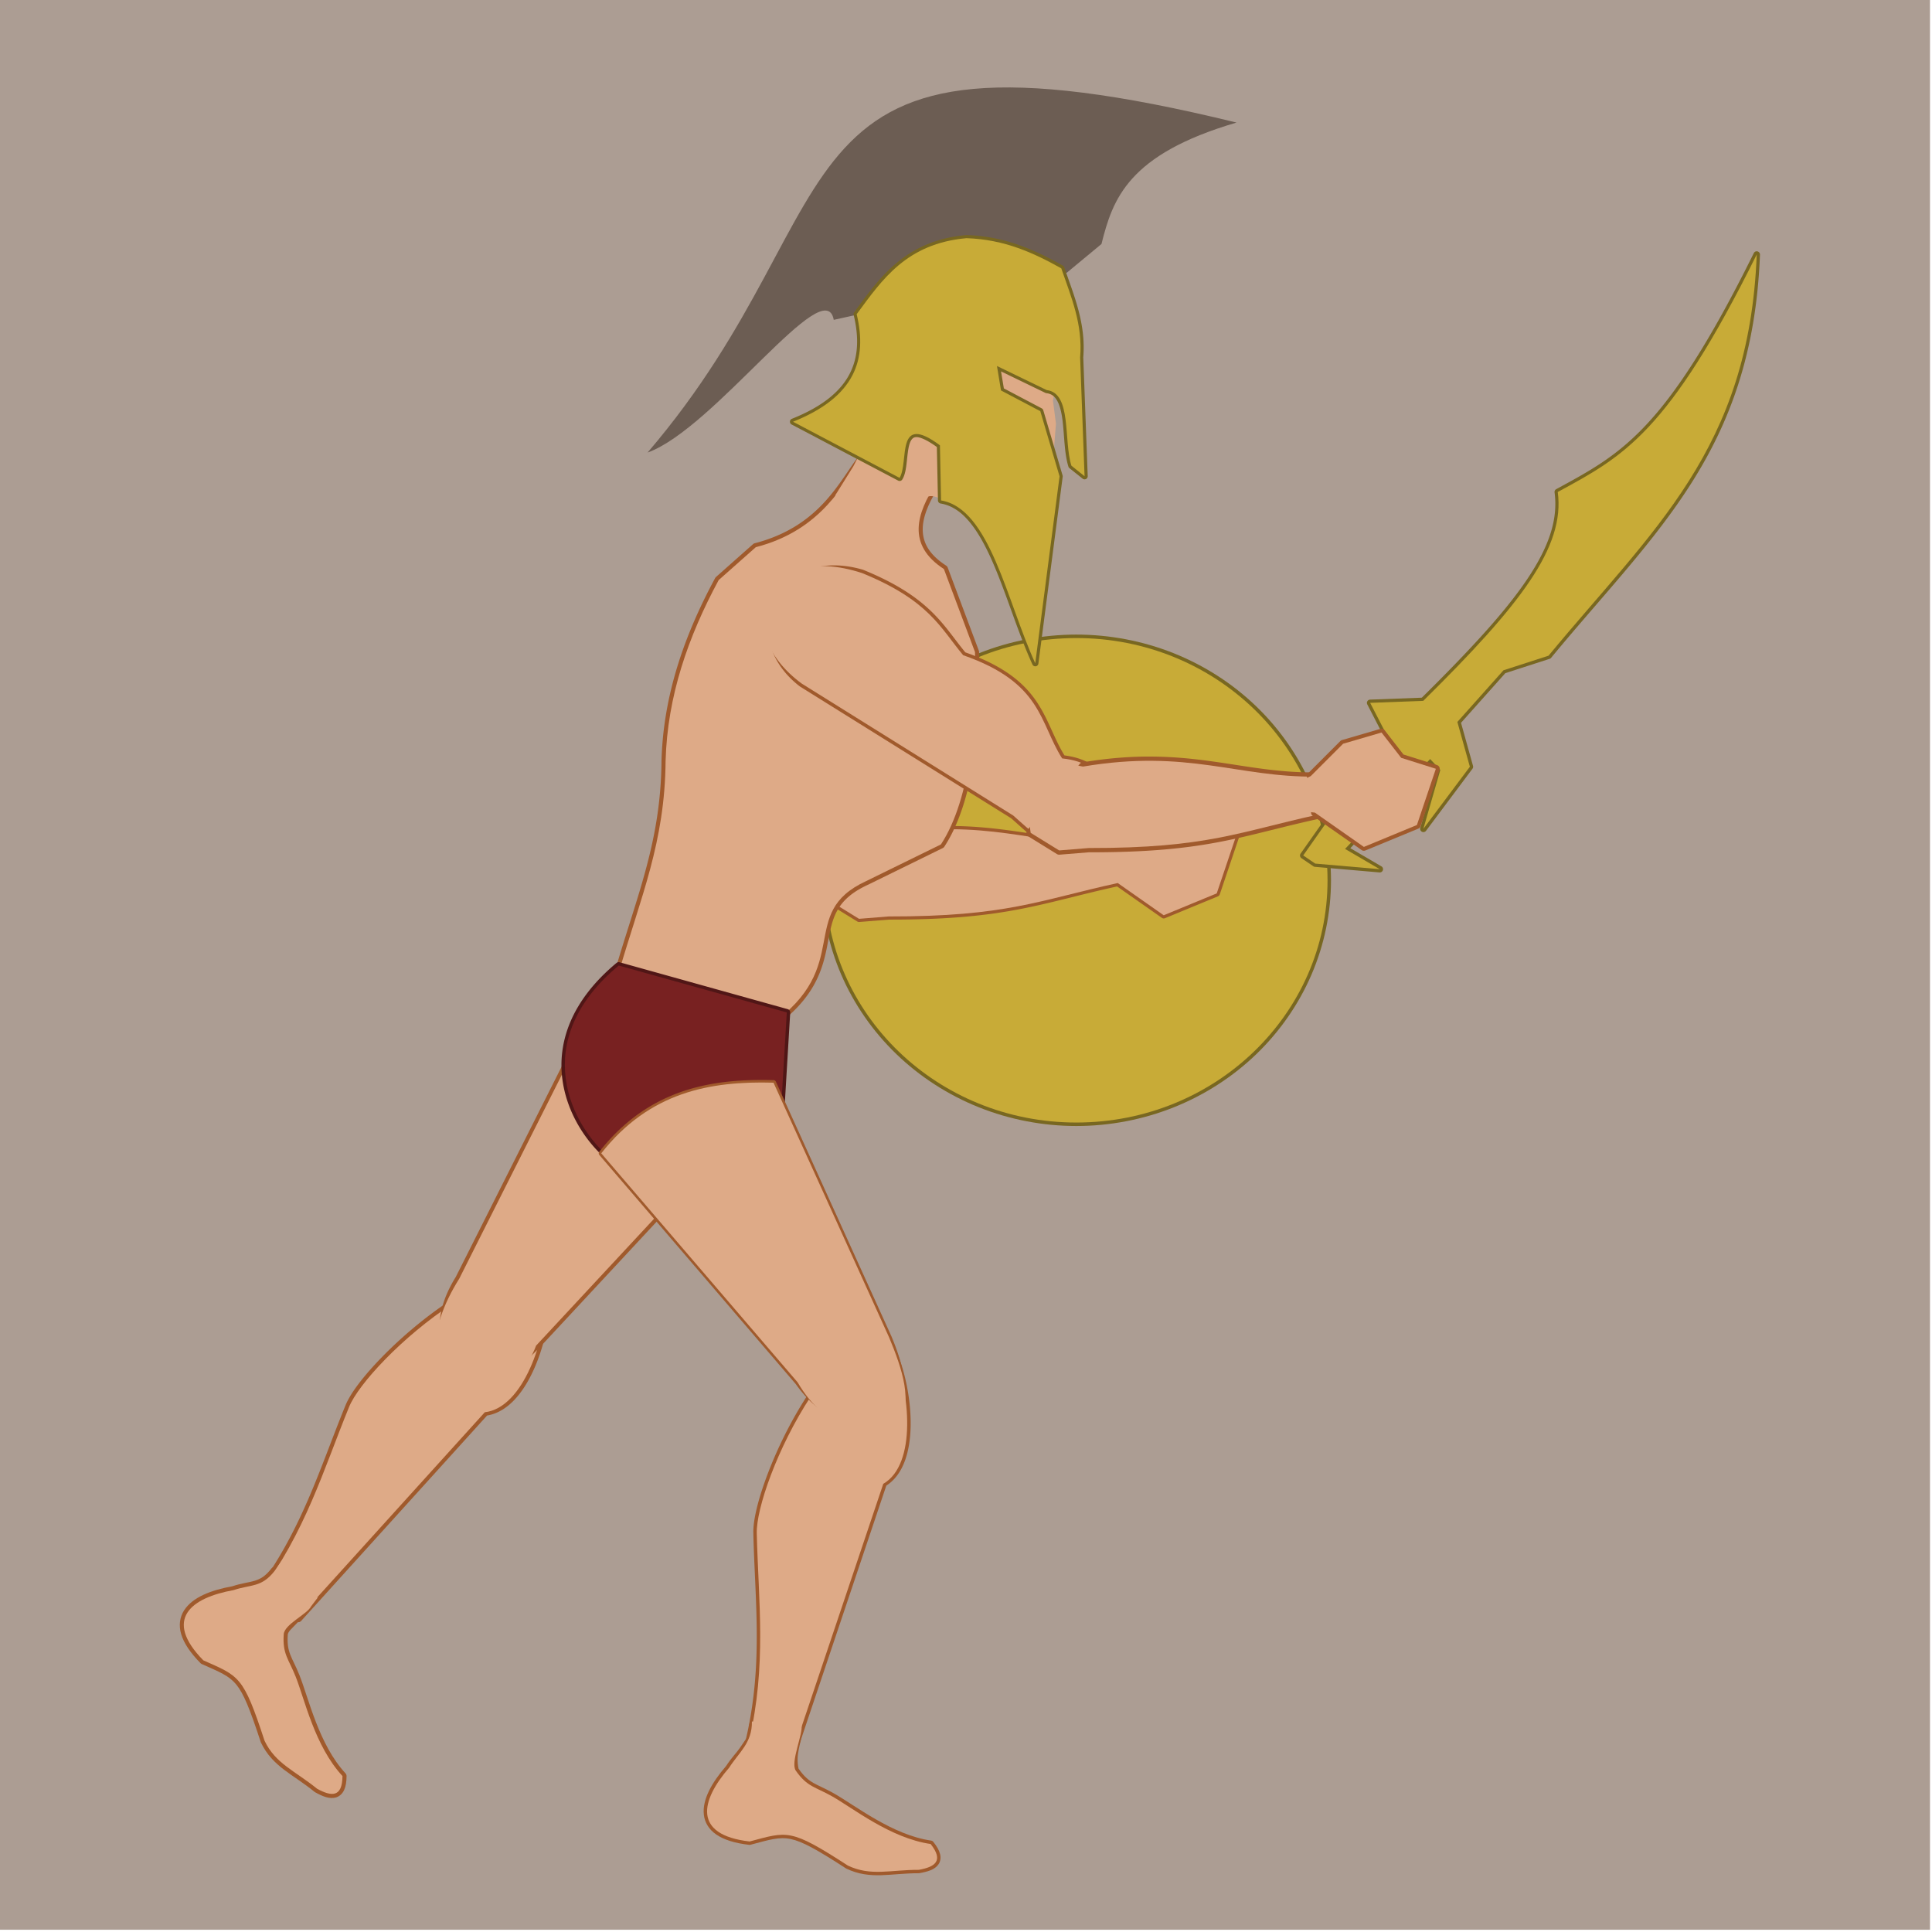 <?xml version="1.0" encoding="UTF-8" standalone="no"?>
<!-- Created with Inkscape (http://www.inkscape.org/) -->

<svg
   width="120"
   height="120"
   viewBox="0 0 100 100"
   version="1.1"
   id="svg1"
   inkscape:version="1.3.2 (091e20e, 2023-11-25)"
   sodipodi:docname="legendary_hero_LINE.svg"
   xmlns:inkscape="http://www.inkscape.org/namespaces/inkscape"
   xmlns:sodipodi="http://sodipodi.sourceforge.net/DTD/sodipodi-0.dtd"
   xmlns:xlink="http://www.w3.org/1999/xlink"
   xmlns="http://www.w3.org/2000/svg"
   xmlns:svg="http://www.w3.org/2000/svg">
  <sodipodi:namedview
     id="namedview1"
     pagecolor="#ffffff"
     bordercolor="#666666"
     borderopacity="1.0"
     inkscape:showpageshadow="2"
     inkscape:pageopacity="0.0"
     inkscape:pagecheckerboard="0"
     inkscape:deskcolor="#d1d1d1"
     inkscape:document-units="px"
     inkscape:zoom="4.7178164"
     inkscape:cx="68.78182"
     inkscape:cy="67.93397"
     inkscape:window-width="1798"
     inkscape:window-height="993"
     inkscape:window-x="122"
     inkscape:window-y="82"
     inkscape:window-maximized="0"
     inkscape:current-layer="layer3" />
  <defs
     id="defs1" />
  <g
     inkscape:groupmode="layer"
     id="layer3"
     inkscape:label="Background">
    <rect
       style="font-variation-settings:normal;opacity:1;vector-effect:none;fill:#ac9d93;fill-opacity:0.998;fill-rule:evenodd;stroke:none;stroke-width:0.3;stroke-linecap:square;stroke-linejoin:miter;stroke-miterlimit:4;stroke-dasharray:none;stroke-dashoffset:0;stroke-opacity:1;-inkscape-stroke:none"
       id="rect91"
       width="100.332"
       height="100.336"
       x="-0.436"
       y="-0.453" />
  </g>
  <g
     inkscape:label="INIT"
     inkscape:groupmode="layer"
     id="layer1"
     sodipodi:insensitive="true"
     style="display:none">
    <g
       id="g15"
       inkscape:label="leg_lower"
       transform="translate(13.99,-2.094)">
      <path
         id="path13"
         style="fill:#deaa87;fill-rule:evenodd;stroke:#751212;stroke-width:0.3;stroke-linecap:square"
         d="m 9.453,69.56 4.842,-0.454 c -0.004,2.25 -1.187,5.858 -3.192,6.086 L 1.447,85.858 -0.599,84.624 C 1.828,81.387 2.753,78.161 4.073,74.932 4.545,73.744 6.836,71.274 9.453,69.56 Z"
         sodipodi:nodetypes="ccccccc"
         inkscape:label="shin" />
      <path
         id="path14"
         style="fill:#deaa87;fill-rule:evenodd;stroke:#751212;stroke-width:0.3;stroke-linecap:square"
         d="m 16.8,54.329 c 3.893,1.084 5.628,3.749 6.81,6.82 L 13.758,71.743 C 12.521,73 11.292,73.835 10.087,73.4 8.945,72.038 8.409,70.475 9.782,68.275 Z"
         sodipodi:nodetypes="cccccc"
         inkscape:label="thigh" />
      <path
         id="path15"
         style="fill:#deaa87;fill-rule:evenodd;stroke:#751212;stroke-width:0.3;stroke-linecap:square"
         d="m -1.899,84.398 c 0.905,-0.303 1.441,-0.121 2.123,-0.993 l 1.886,1.835 c -0.19,0.401 -1.378,0.924 -1.414,1.442 -0.071,1.031 0.256,1.281 0.621,2.203 0.465,1.174 0.988,3.59 2.42,5.137 -0.009,1.127 -0.582,1.059 -1.313,0.658 C 1.275,93.746 0.274,93.39 -0.296,92.197 -1.403,88.816 -1.599,88.866 -3.467,88.032 -5.559,85.896 -4.087,84.789 -1.899,84.398 Z"
         sodipodi:nodetypes="ccccsccccc"
         inkscape:label="foot" />
    </g>
    <ellipse
       style="fill:#c8ab37;fill-rule:evenodd;stroke:#751212;stroke-width:0.3;stroke-linecap:square"
       id="path1"
       cx="52.88"
       cy="41.135"
       rx="12.15"
       ry="11.887" />
    <path
       id="rect2"
       style="fill:#c8ab37;fill-rule:evenodd;stroke:#751212;stroke-width:0.3;stroke-linecap:square"
       d="m 90.928,13.175 c -0.39,10.094 -5.388,14.24 -10.775,20.763 l -2.334,0.756 -2.386,2.674 0.647,2.318 -2.407,3.215 0.878,-3.05 -0.527,-0.563 -4.404,4.652 1.795,1.049 -3.339,-0.29 -0.621,-0.422 4.35,-6.18 -0.886,-1.718 2.748,-0.103 c 5.052,-4.983 7.347,-7.969 6.962,-10.811 3.389,-1.842 5.71,-3.03 10.298,-12.29 z"
       sodipodi:nodetypes="ccccccccccccccccc" />
    <path
       id="rect3"
       style="fill:#deaa87;fill-rule:evenodd;stroke:#751212;stroke-width:0.3;stroke-linecap:square"
       d="m 37.199,30.024 c -1.578,2.927 -2.656,6.001 -2.748,9.362 -0.035,4.22 -1.275,7.006 -2.439,11.006 l 7.851,2.666 c 4.378,-3.069 1.342,-5.777 4.966,-7.451 l 3.874,-1.9 c 1.575,-2.418 1.862,-6.562 1.762,-9.959 l -1.609,-4.295 c -1.944,-1.262 -1.402,-2.887 -0.413,-4.416 l -3.767,-1.377 c -1.016,1.287 -2.058,3.753 -5.557,4.663 z"
       sodipodi:nodetypes="cccccccccccc"
       inkscape:label="rect3" />
    <path
       id="rect5"
       style="fill:#782121;fill-rule:evenodd;stroke:#751212;stroke-width:0.3;stroke-linecap:square"
       d="m 32.024,49.976 8.7,2.428 -0.3,5.061 c -4.716,-1.49 -6.7,0.172 -8.805,2.501 -2.051,-1.645 -4.315,-6.062 0.404,-9.989 z"
       sodipodi:nodetypes="ccccc"
       inkscape:label="rect5" />
    <path
       id="rect8"
       style="fill:#deaa87;fill-rule:evenodd;stroke:#751212;stroke-width:0.3;stroke-linecap:square"
       d="m 41.501,35.384 c -3.2,-2.453 -1.274,-7.003 3.12,-5.722 3.476,1.417 4.048,2.834 5.232,4.251 4.105,1.429 3.94,3.485 5.123,5.342 2.494,0.263 2.544,2.087 2.448,4.005 -2.638,1.395 -3.729,0.033 -4.978,-1.048 z"
       sodipodi:nodetypes="ccccccc" />
    <path
       id="rect9"
       style="fill:#deaa87;fill-rule:evenodd;stroke:#751212;stroke-width:0.3;stroke-linecap:square"
       d="m 53.348,43.108 2.708,-3.43 c 5.437,-0.917 8.014,0.571 12.055,0.518 l 0.188,1.951 c -4.134,0.895 -5.775,1.758 -11.948,1.747 l -1.528,0.124 z"
       sodipodi:nodetypes="ccccccc" />
    <g
       id="g13"
       inkscape:label="leg_upper"
       transform="translate(21.163,0.004)">
      <path
         id="rect7"
         style="fill:#deaa87;fill-rule:evenodd;stroke:#751212;stroke-width:0.3;stroke-linecap:square"
         d="m 20.791,72.297 4.256,-2.352 c 0.897,2.064 1.255,5.844 -0.492,6.854 L 19.971,90.436 17.603,90.123 c 0.93,-3.937 0.488,-7.264 0.406,-10.751 -0.042,-1.277 1.069,-4.458 2.782,-7.075 z"
         sodipodi:nodetypes="ccccccc"
         inkscape:label="shin" />
      <path
         id="rect6"
         style="fill:#deaa87;fill-rule:evenodd;stroke:#751212;stroke-width:0.3;stroke-linecap:square"
         d="m 9.957,59.691 c 2.501,-3.174 5.629,-3.748 8.917,-3.655 l 5.978,13.174 c 0.683,1.627 0.98,3.083 0.114,4.026 -1.697,0.529 -3.346,0.421 -4.846,-1.693 z"
         sodipodi:nodetypes="cccccc"
         inkscape:label="thigh" />
      <path
         id="path10"
         style="fill:#deaa87;fill-rule:evenodd;stroke:#751212;stroke-width:0.3;stroke-linecap:square"
         d="m 16.572,91.498 c 0.514,-0.805 1.045,-1 1.028,-2.107 l 2.62,0.242 c 0.105,0.431 -0.491,1.585 -0.193,2.01 0.592,0.847 1.004,0.836 1.868,1.323 1.1,0.62 3.025,2.171 5.111,2.474 0.701,0.882 0.213,1.19 -0.608,1.337 -1.481,-0.004 -2.483,0.348 -3.677,-0.221 C 19.735,94.622 19.614,94.785 17.636,95.31 14.667,94.964 15.116,93.177 16.572,91.498 Z"
         sodipodi:nodetypes="ccccsccccc"
         inkscape:label="foot" />
    </g>
    <path
       id="rect17"
       style="fill:#6c5d53;fill-rule:evenodd;stroke:none;stroke-width:0.3;stroke-linecap:square"
       d="M 33.518,23.425 C 44.827,10.217 39.256,0.289 64.002,6.344 58.38,7.992 57.596,10.297 57.012,12.629 l -1.8,1.491 -6.722,-0.853 -4.199,3.037 -1.136,0.251 c -0.458,-2.522 -6.177,5.625 -9.638,6.87 z"
       sodipodi:nodetypes="cccccccc" />
    <path
       id="rect18"
       style="fill:#deaa87;fill-opacity:1;fill-rule:evenodd;stroke:#751212;stroke-width:0.3;stroke-linecap:square"
       d="m 71.507,37.915 1.018,1.31 1.795,0.567 -0.981,2.91 -2.745,1.134 -2.532,-1.774 -0.216,-1.891 1.673,-1.674 z"
       sodipodi:nodetypes="ccccccccc" />
    <path
       id="path18"
       style="fill:#deaa87;fill-rule:evenodd;stroke:#751212;stroke-width:0.3;stroke-linecap:square"
       d="m 43.228,25.645 0.938,-1.504 c 1.825,-3.392 -0.489,-3.529 1.095,-8.046 1.657,-2.601 6.047,-3.951 9.087,-0.515 0.623,1.437 1.297,2.539 1.067,3.976 -0.741,0.388 -0.81,0.671 -0.915,1.176 l 0.156,1.201 -0.153,1.927 -1.18,-0.172 -0.222,1.749 -1.623,1.457 -1.446,-0.071 C 49.44,26.31 48.563,25.529 48.018,25.703 l -0.892,1.179 z"
       sodipodi:nodetypes="ccccccccccccccc" />
    <path
       id="rect1"
       style="display:inline;fill:#c8ab37;fill-rule:evenodd;stroke:none;stroke-width:0.3;stroke-linecap:square"
       d="m 50.025,12.328 c -3.103,0.278 -4.357,2.137 -5.684,3.934 0.561,2.329 -0.066,4.279 -3.294,5.567 l 5.516,2.906 c 0.503,-0.834 -0.238,-3.416 2.088,-1.686 l 0.059,2.854 c 2.525,0.417 3.402,5.215 4.875,8.428 l 1.258,-9.676 -0.997,-3.373 -2.034,-1.073 -0.209,-1.265 2.573,1.246 c 1.311,0.154 0.866,2.592 1.279,3.913 l 0.682,0.546 -0.23,-6.145 c 0.147,-1.722 -0.471,-3.146 -0.975,-4.615 -1.426,-0.796 -2.926,-1.494 -4.906,-1.561 z"
       sodipodi:nodetypes="ccccccccccccccccc"
       inkscape:label="helmet" />
  </g>
  <g
     inkscape:groupmode="layer"
     id="layer2"
     inkscape:label="SHAPE"
     style="display:none"
     sodipodi:insensitive="true">
    <g
       id="g15-2"
       inkscape:label="leg_lower"
       transform="translate(0.18,1.512)"
       style="stroke:none">
      <path
         id="path13-0"
         style="fill:#d18857;fill-opacity:1;fill-rule:evenodd;stroke:none;stroke-width:0.3;stroke-linecap:square"
         d="m 5.859,69.56 4.842,-0.454 c -0.004,2.25 -1.187,5.858 -3.192,6.086 l -9.656,10.666 -2.045,-1.234 C -1.765,81.387 -0.84,78.161 0.48,74.932 0.952,73.744 3.242,71.274 5.859,69.56 Z"
         sodipodi:nodetypes="ccccccc"
         inkscape:label="shin" />
      <path
         id="path14-2"
         style="fill:#d99d74;fill-opacity:1;fill-rule:evenodd;stroke:none;stroke-width:0.3;stroke-linecap:square"
         d="m 16.8,54.329 c 3.893,1.084 5.628,3.749 6.81,6.82 L 13.758,71.743 C 12.521,73 11.292,73.835 10.087,73.4 8.945,72.038 8.409,70.475 9.782,68.275 Z"
         sodipodi:nodetypes="cccccc"
         inkscape:label="thigh" />
      <path
         id="path15-3"
         style="fill:#d99c74;fill-opacity:1;fill-rule:evenodd;stroke:none;stroke-width:0.3;stroke-linecap:square"
         d="m -9.637,84.398 c 0.905,-0.303 1.441,-0.121 2.123,-0.993 l 1.886,1.835 c -0.19,0.401 -1.378,0.924 -1.414,1.442 -0.071,1.031 0.256,1.281 0.621,2.203 0.465,1.174 0.988,3.59 2.42,5.137 -0.009,1.127 -0.582,1.059 -1.313,0.658 -1.149,-0.934 -2.15,-1.29 -2.721,-2.483 -1.106,-3.381 -1.303,-3.331 -3.171,-4.165 -2.092,-2.136 -0.62,-3.243 1.569,-3.634 z"
         sodipodi:nodetypes="ccccsccccc"
         inkscape:label="foot" />
    </g>
    <ellipse
       style="fill:#c8ab37;fill-rule:evenodd;stroke:none;stroke-width:0.3;stroke-linecap:square"
       id="path1-7"
       cx="52.88"
       cy="41.135"
       rx="12.15"
       ry="11.887" />
    <path
       id="rect2-5"
       style="fill:#c8ab37;fill-rule:evenodd;stroke:none;stroke-width:0.3;stroke-linecap:square"
       d="M 99.29,12.731 C 98.9,22.825 93.902,26.971 88.515,33.494 l -2.334,0.756 -2.386,2.674 0.647,2.318 -2.407,3.215 0.878,-3.05 -0.527,-0.563 -4.404,4.652 1.795,1.049 -3.339,-0.29 -0.621,-0.422 4.35,-6.18 -0.886,-1.718 2.748,-0.103 c 5.052,-4.983 7.347,-7.969 6.962,-10.811 3.389,-1.842 5.71,-3.03 10.298,-12.29 z"
       sodipodi:nodetypes="ccccccccccccccccc" />
    <path
       id="rect3-9"
       style="fill:#deaa87;fill-rule:evenodd;stroke:none;stroke-width:0.3;stroke-linecap:square"
       d="m 29.294,29.337 c -1.578,2.927 -2.656,6.001 -2.748,9.362 -0.035,4.22 -1.275,7.006 -2.439,11.006 l 7.851,2.666 c 4.378,-3.069 1.342,-5.777 4.966,-7.451 l 3.874,-1.9 c 1.575,-2.418 1.862,-6.562 1.762,-9.959 l -1.609,-4.295 c -1.944,-1.262 -1.402,-2.887 -0.413,-4.416 l -3.767,-1.377 c -1.016,1.287 -2.058,3.753 -5.557,4.663 z"
       sodipodi:nodetypes="cccccccccccc"
       inkscape:label="rect3" />
    <path
       id="rect5-2"
       style="fill:#782121;fill-rule:evenodd;stroke:none;stroke-width:0.3;stroke-linecap:square"
       d="m 21.97,48.692 8.7,2.428 -0.3,5.061 c -4.716,-1.49 -6.7,0.172 -8.805,2.501 -2.051,-1.645 -4.315,-6.062 0.404,-9.989 z"
       sodipodi:nodetypes="ccccc"
       inkscape:label="rect5" />
    <path
       id="rect8-2"
       style="fill:#d89b73;fill-opacity:1;fill-rule:evenodd;stroke:none;stroke-width:0.3;stroke-linecap:square"
       d="m 39.244,45.763 c -3.2,-2.453 -1.274,-7.003 3.12,-5.722 3.476,1.417 4.048,2.834 5.232,4.251 4.105,1.429 3.94,3.485 5.123,5.342 2.494,0.263 2.544,2.087 2.448,4.005 -2.638,1.395 -3.729,0.033 -4.978,-1.048 z"
       sodipodi:nodetypes="ccccccc" />
    <path
       id="rect9-8"
       style="fill:#d7986e;fill-opacity:1;fill-rule:evenodd;stroke:none;stroke-width:0.3;stroke-linecap:square"
       d="m 56.896,55.329 2.708,-3.43 c 5.437,-0.917 8.014,0.571 12.055,0.518 l 0.188,1.951 c -4.134,0.895 -5.775,1.758 -11.948,1.747 l -1.528,0.124 z"
       sodipodi:nodetypes="ccccccc" />
    <g
       id="g13-9"
       inkscape:label="leg_upper"
       transform="translate(20.458,4.421)"
       style="stroke:none">
      <path
         id="rect7-7"
         style="fill:#deaa87;fill-rule:evenodd;stroke:none;stroke-width:0.3;stroke-linecap:square"
         d="m 27.384,72.297 4.256,-2.352 c 0.897,2.064 1.255,5.844 -0.492,6.854 L 26.564,90.436 24.196,90.123 c 0.93,-3.937 0.488,-7.264 0.406,-10.751 -0.042,-1.277 1.069,-4.458 2.782,-7.075 z"
         sodipodi:nodetypes="ccccccc"
         inkscape:label="shin" />
      <path
         id="rect6-3"
         style="fill:#deaa87;fill-rule:evenodd;stroke:none;stroke-width:0.3;stroke-linecap:square"
         d="m 9.957,59.691 c 2.501,-3.174 5.629,-3.748 8.917,-3.655 l 5.978,13.174 c 0.683,1.627 0.98,3.083 0.114,4.026 -1.697,0.529 -3.346,0.421 -4.846,-1.693 z"
         sodipodi:nodetypes="cccccc"
         inkscape:label="thigh" />
      <path
         id="path10-6"
         style="fill:#deaa87;fill-rule:evenodd;stroke:none;stroke-width:0.3;stroke-linecap:square"
         d="m 20.535,91.498 c 0.514,-0.805 1.045,-1 1.028,-2.107 l 2.62,0.242 c 0.105,0.431 -0.491,1.585 -0.193,2.01 0.592,0.847 1.004,0.836 1.868,1.323 1.1,0.62 3.025,2.171 5.111,2.474 0.701,0.882 0.213,1.19 -0.608,1.337 -1.481,-0.004 -2.483,0.348 -3.677,-0.221 -2.985,-1.934 -3.107,-1.772 -5.085,-1.246 -2.97,-0.346 -2.52,-2.133 -1.064,-3.812 z"
         sodipodi:nodetypes="ccccsccccc"
         inkscape:label="foot" />
    </g>
    <path
       id="rect17-1"
       style="fill:#6c5d53;fill-rule:evenodd;stroke:none;stroke-width:0.3;stroke-linecap:square"
       d="M 32.323,16.074 C 43.632,2.866 38.061,-7.062 62.807,-1.007 57.184,0.641 56.401,2.946 55.817,5.278 l -1.8,1.491 -6.722,-0.853 -4.199,3.037 -1.136,0.251 c -0.458,-2.522 -6.177,5.625 -9.638,6.87 z"
       sodipodi:nodetypes="cccccccc" />
    <path
       id="rect18-2"
       style="fill:#d99e76;fill-opacity:1;fill-rule:evenodd;stroke:none;stroke-width:0.3;stroke-linecap:square"
       d="m 73.109,43.013 1.018,1.31 1.795,0.567 -0.981,2.91 -2.745,1.134 -2.532,-1.774 -0.216,-1.891 1.673,-1.674 z"
       sodipodi:nodetypes="ccccccccc" />
    <path
       id="path18-9"
       style="fill:#deaa87;fill-rule:evenodd;stroke:none;stroke-width:0.3;stroke-linecap:square"
       d="m 40.268,21.515 0.938,-1.504 c 1.825,-3.392 -0.489,-3.529 1.095,-8.046 1.657,-2.601 6.047,-3.951 9.087,-0.515 0.623,1.437 1.297,2.539 1.067,3.976 -0.741,0.388 -0.81,0.671 -0.915,1.176 l 0.156,1.201 -0.153,1.927 -1.18,-0.172 -0.222,1.749 -1.623,1.457 -1.446,-0.071 C 46.48,22.18 45.603,21.399 45.058,21.573 l -0.892,1.179 z"
       sodipodi:nodetypes="ccccccccccccccc" />
    <path
       id="rect1-3"
       style="display:inline;fill:#c8ab37;fill-rule:evenodd;stroke:none;stroke-width:0.3;stroke-linecap:square"
       d="m 56.315,7.244 c -3.103,0.278 -4.357,2.137 -5.684,3.934 0.561,2.329 -0.066,4.279 -3.294,5.567 l 5.516,2.906 c 0.503,-0.834 -0.238,-3.416 2.088,-1.686 l 0.059,2.854 c 2.525,0.417 3.402,5.215 4.875,8.428 l 1.258,-9.676 -0.997,-3.373 -2.034,-1.073 -0.209,-1.265 2.573,1.246 c 1.311,0.154 0.866,2.592 1.279,3.913 l 0.682,0.546 -0.23,-6.145 c 0.147,-1.722 -0.471,-3.146 -0.975,-4.615 -1.426,-0.796 -2.926,-1.494 -4.906,-1.561 z"
       sodipodi:nodetypes="ccccccccccccccccc"
       inkscape:label="helmet" />
  </g>
  <g
     inkscape:label="LINE"
     inkscape:groupmode="layer"
     id="g33"
     style="display:inline">
    <g
       id="g21"
       inkscape:label="leg_lower"
       transform="translate(13.99,-2.094)"
       style="stroke:none">
      <path
         id="path46"
         style="fill:#a05a2c;fill-rule:evenodd;stroke-width:0.3;stroke-linecap:square"
         d="m 14.275,68.904 -4.842,0.455 a 0.202,0.202 0 0 0 -0.092,0.031 c -1.323,0.867 -2.558,1.922 -3.527,2.912 -0.969,0.99 -1.67,1.901 -1.93,2.555 -1.325,3.241 -2.244,6.44 -4.646,9.645 a 0.202,0.202 0 0 0 0.059,0.295 L 1.344,86.031 A 0.202,0.202 0 0 0 1.598,85.992 L 11.221,75.361 c 1.067,-0.175 1.87,-1.166 2.414,-2.371 0.561,-1.242 0.859,-2.724 0.861,-3.885 a 0.202,0.202 0 0 0 -0.221,-0.201 z" />
      <path
         id="path19"
         style="fill:#deaa87;fill-rule:evenodd;stroke:none;stroke-width:0.3;stroke-linecap:square"
         d="m 9.453,69.56 4.842,-0.454 c -0.004,2.25 -1.187,5.858 -3.192,6.086 L 1.447,85.858 -0.599,84.624 C 1.828,81.387 2.753,78.161 4.073,74.932 4.545,73.744 6.836,71.274 9.453,69.56 Z"
         sodipodi:nodetypes="ccccccc"
         inkscape:label="shin" />
      <path
         id="path45"
         style="fill:#a05a2c;fill-rule:evenodd;stroke-width:0.3;stroke-linecap:square"
         d="m 16.855,54.137 a 0.201,0.201 0 0 0 -0.234,0.104 L 9.602,68.186 c -0.695,1.12 -0.92,2.11 -0.809,2.992 0.112,0.887 0.555,1.654 1.141,2.352 a 0.201,0.201 0 0 0 0.086,0.061 c 0.661,0.239 1.338,0.123 1.982,-0.205 0.645,-0.328 1.272,-0.865 1.898,-1.502 a 0.201,0.201 0 0 0 0.004,-0.004 l 9.852,-10.594 a 0.201,0.201 0 0 0 0.041,-0.209 C 22.605,57.981 20.815,55.24 16.855,54.137 Z" />
      <path
         id="path20"
         style="fill:#deaa87;fill-rule:evenodd;stroke:none;stroke-width:0.3;stroke-linecap:square"
         d="m 16.8,54.329 c 3.893,1.084 5.628,3.749 6.81,6.82 L 13.758,71.743 C 12.955,73.906 10.841,74.506 9.632,74.061 8.245,73.088 8.082,70.993 9.782,68.275 Z"
         sodipodi:nodetypes="cccccc"
         inkscape:label="thigh" />
      <path
         id="path47"
         style="fill:#a05a2c;fill-rule:evenodd;stroke-width:0.3;stroke-linecap:square"
         d="m 0.211,83.197 c -0.059,0.004 -0.114,0.033 -0.15,0.08 -0.32,0.409 -0.572,0.546 -0.875,0.639 -0.303,0.092 -0.674,0.124 -1.15,0.283 -1.107,0.201 -2.061,0.567 -2.498,1.248 -0.22,0.344 -0.287,0.772 -0.15,1.23 0.136,0.458 0.46,0.951 0.998,1.5 0.018,0.019 0.039,0.034 0.062,0.045 0.938,0.419 1.411,0.598 1.795,1.068 0.384,0.47 0.71,1.284 1.262,2.971 0.003,0.009 0.006,0.017 0.01,0.025 0.302,0.632 0.727,1.049 1.205,1.414 0.478,0.365 1.011,0.684 1.572,1.141 0.01,0.008 0.02,0.015 0.031,0.021 0.381,0.21 0.743,0.37 1.092,0.262 0.174,-0.054 0.323,-0.194 0.408,-0.381 0.085,-0.187 0.123,-0.419 0.125,-0.719 C 3.948,93.972 3.929,93.92 3.893,93.881 2.517,92.395 1.995,90.026 1.514,88.811 1.325,88.336 1.149,88.035 1.039,87.75 0.929,87.465 0.872,87.188 0.906,86.695 0.91,86.643 0.953,86.547 1.059,86.438 1.464,86.017 1.904,85.592 2.256,85.09 L 0.371,83.256 c -0.043,-0.041 -0.101,-0.063 -0.16,-0.059 z"
         sodipodi:nodetypes="ccscssccsccsccssccsssscccc" />
      <path
         id="path21"
         style="fill:#deaa87;fill-rule:evenodd;stroke:none;stroke-width:0.3;stroke-linecap:square"
         d="m -1.899,84.398 c 0.905,-0.303 1.441,-0.121 2.123,-0.993 l 0.369,-0.534 1.856,1.924 -0.339,0.445 c -0.19,0.401 -1.378,0.924 -1.414,1.442 -0.071,1.031 0.256,1.281 0.621,2.203 0.465,1.174 0.988,3.59 2.42,5.137 -0.009,1.127 -0.582,1.059 -1.313,0.658 C 1.275,93.746 0.274,93.39 -0.296,92.197 -1.403,88.816 -1.599,88.866 -3.467,88.032 -5.559,85.896 -4.087,84.789 -1.899,84.398 Z"
         sodipodi:nodetypes="ccccccsccccc"
         inkscape:label="foot" />
    </g>
    <path
       style="fill:#786721;fill-rule:evenodd;stroke:none;stroke-width:0.3;stroke-linecap:square"
       sodipodi:type="inkscape:offset"
       inkscape:radius="0.18030645"
       inkscape:original="M 55.710938 33.025391 A 13.00129 12.538368 0 0 0 42.710938 45.564453 A 13.00129 12.538368 0 0 0 55.710938 58.101562 A 13.00129 12.538368 0 0 0 68.712891 45.564453 A 13.00129 12.538368 0 0 0 55.710938 33.025391 z "
       xlink:href="#ellipse21"
       id="path35"
       inkscape:href="#ellipse21"
       d="m 55.711,32.846 c -1.725,1.65e-4 -3.449,0.33 -5.043,0.967 -1.594,0.637 -3.055,1.579 -4.275,2.756 -1.22,1.177 -2.197,2.588 -2.857,4.127 -0.661,1.539 -1.004,3.203 -1.004,4.869 1.73e-4,1.666 0.343,3.331 1.004,4.869 0.661,1.538 1.639,2.948 2.859,4.125 1.22,1.177 2.682,2.119 4.275,2.756 1.593,0.637 3.317,0.967 5.041,0.967 1.725,8.5e-5 3.449,-0.33 5.043,-0.967 1.594,-0.636 3.055,-1.577 4.275,-2.754 1.22,-1.177 2.198,-2.588 2.859,-4.127 0.661,-1.538 1.004,-3.203 1.004,-4.869 C 68.893,43.899 68.549,42.234 67.889,40.695 67.228,39.157 66.25,37.745 65.029,36.568 63.809,35.391 62.348,34.449 60.754,33.812 59.16,33.176 57.436,32.846 55.711,32.846 Z" />
    <ellipse
       style="fill:#c8ab37;fill-rule:evenodd;stroke:none;stroke-width:0.319;stroke-linecap:square"
       id="ellipse21"
       cx="55.712"
       cy="45.564"
       rx="13.001"
       ry="12.538" />
    <path
       style="fill:#a05a2c;fill-rule:evenodd;stroke:none;stroke-width:0.3;stroke-linecap:square"
       sodipodi:type="inkscape:offset"
       inkscape:radius="0.16469921"
       inkscape:original="M 61.148438 41.455078 L 59.160156 42.037109 L 57.486328 43.710938 L 57.488281 43.736328 C 53.596701 43.723708 51.014846 42.32196 45.697266 43.21875 L 42.988281 46.648438 L 44.462891 47.558594 L 45.992188 47.435547 C 52.121122 47.445547 53.784153 46.595332 57.853516 45.707031 L 60.234375 47.375 L 62.978516 46.242188 L 63.960938 43.332031 L 62.166016 42.765625 L 61.148438 41.455078 z "
       xlink:href="#path49"
       id="path51"
       inkscape:href="#path49"
       d="m 61.102,41.297 -1.988,0.582 a 0.165,0.165 0 0 0 -0.07,0.041 l -1.648,1.648 c -3.8,-0.035 -6.416,-1.407 -11.725,-0.512 a 0.165,0.165 0 0 0 -0.102,0.061 l -2.709,3.43 a 0.165,0.165 0 0 0 0.043,0.242 l 1.475,0.91 a 0.165,0.165 0 0 0 0.1,0.023 l 1.529,-0.123 c 6.093,0.009 7.815,-0.838 11.814,-1.717 l 2.32,1.627 a 0.165,0.165 0 0 0 0.156,0.018 l 2.744,-1.133 a 0.165,0.165 0 0 0 0.094,-0.1 l 0.982,-2.91 A 0.165,0.165 0 0 0 64.01,43.176 L 62.264,42.625 61.279,41.354 a 0.165,0.165 0 0 0 -0.178,-0.057 z" />
    <path
       id="path49"
       style="fill:#deaa87;fill-rule:evenodd;stroke:none;stroke-width:0.3;stroke-linecap:square"
       d="m 61.148,41.455 -1.988,0.582 -1.674,1.674 0.002,0.025 c -3.892,-0.013 -6.473,-1.414 -11.791,-0.518 l -2.709,3.43 1.475,0.91 1.529,-0.123 c 6.129,0.01 7.792,-0.84 11.861,-1.729 l 2.381,1.668 2.744,-1.133 0.982,-2.91 -1.795,-0.566 z" />
    <path
       style="fill:#786721;fill-rule:evenodd;stroke:none;stroke-width:0.3;stroke-linecap:square"
       sodipodi:type="inkscape:offset"
       inkscape:radius="0.16899374"
       inkscape:original="M 90.927734 13.175781 C 86.340155 22.436565 84.01989 23.623177 80.630859 25.464844 C 81.015751 28.307008 78.719949 31.294004 73.667969 36.277344 L 70.919922 36.378906 L 71.806641 38.097656 L 67.457031 44.277344 L 68.078125 44.699219 L 71.416016 44.988281 L 69.621094 43.939453 L 74.025391 39.287109 L 74.552734 39.849609 L 73.673828 42.900391 L 76.080078 39.685547 L 75.433594 37.367188 L 77.818359 34.693359 L 80.152344 33.939453 C 85.539425 27.416485 90.537686 23.269507 90.927734 13.175781 z "
       xlink:href="#path22"
       id="path36"
       inkscape:href="#path22"
       d="m 90.893,13.01 a 0.169,0.169 0 0 0 -0.117,0.092 c -2.29,4.623 -4.009,7.219 -5.568,8.885 -1.56,1.666 -2.961,2.409 -4.656,3.33 a 0.169,0.169 0 0 0 -0.088,0.172 c 0.185,1.369 -0.269,2.78 -1.414,4.486 -1.137,1.695 -2.96,3.671 -5.457,6.137 l -2.678,0.1 a 0.169,0.169 0 0 0 -0.145,0.246 l 0.84,1.627 -4.291,6.096 a 0.169,0.169 0 0 0 0.043,0.238 l 0.621,0.422 a 0.169,0.169 0 0 0 0.082,0.027 l 3.338,0.289 a 0.169,0.169 0 0 0 0.1,-0.314 l -1.611,-0.941 4.135,-4.367 0.338,0.361 -0.852,2.959 a 0.169,0.169 0 0 0 0.297,0.148 l 2.406,-3.215 a 0.169,0.169 0 0 0 0.027,-0.146 l -0.621,-2.23 2.293,-2.57 2.291,-0.74 a 0.169,0.169 0 0 0 0.078,-0.053 c 2.688,-3.255 5.289,-5.927 7.273,-9.061 1.984,-3.134 3.343,-6.731 3.539,-11.805 a 0.169,0.169 0 0 0 -0.203,-0.172 z" />
    <path
       id="path22"
       style="fill:#c8ab37;fill-rule:evenodd;stroke:none;stroke-width:0.3;stroke-linecap:square"
       d="m 90.928,13.175 c -0.39,10.094 -5.388,14.24 -10.775,20.763 l -2.334,0.756 -2.386,2.674 0.647,2.318 -2.407,3.215 0.878,-3.05 -0.527,-0.563 -4.404,4.652 1.795,1.049 -3.339,-0.29 -0.621,-0.422 4.35,-6.18 -0.886,-1.718 2.748,-0.103 c 5.052,-4.983 7.347,-7.969 6.962,-10.811 3.389,-1.842 5.71,-3.03 10.298,-12.29 z"
       sodipodi:nodetypes="ccccccccccccccccc" />
    <path
       style="fill:#a05a2c;fill-rule:evenodd;stroke:none;stroke-width:0.3;stroke-linecap:square"
       sodipodi:type="inkscape:offset"
       inkscape:radius="0.21145298"
       inkscape:original="M 44.673828 23.660156 C 43.658321 24.946815 42.616599 27.413614 39.117188 28.324219 L 37.199219 30.023438 C 35.62092 32.950713 34.541118 36.025011 34.449219 39.386719 C 34.413969 43.606378 33.175462 46.39169 32.011719 50.392578 L 39.861328 53.058594 C 44.239332 49.989701 41.204299 47.281086 44.828125 45.607422 L 48.701172 43.707031 C 50.276546 41.288932 50.564661 37.144886 50.464844 33.748047 L 48.855469 29.453125 C 46.911892 28.191367 47.452027 26.56602 48.441406 25.037109 L 44.673828 23.660156 z "
       xlink:href="#path23"
       id="path38"
       inkscape:href="#path23"
       d="m 44.746,23.461 a 0.211,0.211 0 0 0 -0.238,0.068 c -1.053,1.335 -2.024,3.7 -5.443,4.59 a 0.211,0.211 0 0 0 -0.088,0.047 l -1.918,1.699 a 0.211,0.211 0 0 0 -0.045,0.059 c -1.589,2.946 -2.682,6.054 -2.775,9.457 a 0.211,0.211 0 0 0 0,0.004 c -0.035,4.179 -1.262,6.935 -2.43,10.949 a 0.211,0.211 0 0 0 0.135,0.26 l 7.85,2.666 a 0.211,0.211 0 0 0 0.189,-0.027 c 2.232,-1.564 2.611,-3.106 2.854,-4.383 0.121,-0.638 0.217,-1.204 0.488,-1.701 0.272,-0.497 0.716,-0.945 1.592,-1.35 a 0.211,0.211 0 0 0 0.006,-0.002 l 3.873,-1.9 a 0.211,0.211 0 0 0 0.084,-0.074 c 1.629,-2.501 1.897,-6.666 1.797,-10.08 a 0.211,0.211 0 0 0 -0.014,-0.068 l -1.609,-4.295 a 0.211,0.211 0 0 0 -0.082,-0.104 c -0.93,-0.603 -1.225,-1.239 -1.211,-1.926 0.014,-0.687 0.374,-1.447 0.859,-2.197 a 0.211,0.211 0 0 0 -0.105,-0.314 z" />
    <path
       id="path23"
       style="fill:#deaa87;fill-rule:evenodd;stroke:none;stroke-width:0.3;stroke-linecap:square"
       d="m 37.199,30.024 c -1.578,2.927 -2.656,6.001 -2.748,9.362 -0.035,4.22 -1.275,7.006 -2.439,11.006 l 7.851,2.666 c 4.378,-3.069 1.342,-5.777 4.966,-7.451 l 3.874,-1.9 c 1.575,-2.418 1.862,-6.562 1.762,-9.959 l -1.609,-4.295 c -1.944,-1.262 -1.402,-2.887 -0.413,-4.416 l -3.767,-1.377 c -1.016,1.287 -2.058,3.753 -5.557,4.663 z"
       sodipodi:nodetypes="cccccccccccc"
       inkscape:label="rect3" />
    <path
       style="fill:#501616;fill-rule:evenodd;stroke:none;stroke-width:0.3;stroke-linecap:square"
       sodipodi:type="inkscape:offset"
       inkscape:radius="0.17613594"
       inkscape:original="M 32.023438 49.976562 C 27.304507 53.90337 29.567858 58.320229 31.619141 59.964844 C 33.723938 57.635981 35.708295 55.975279 40.423828 57.464844 L 40.724609 52.404297 L 32.023438 49.976562 z "
       xlink:href="#path24"
       id="path37"
       inkscape:href="#path24"
       d="m 32.07,49.807 a 0.176,0.176 0 0 0 -0.16,0.035 c -2.395,1.993 -3.042,4.151 -2.803,6.008 0.24,1.857 1.341,3.401 2.402,4.252 A 0.176,0.176 0 0 0 31.75,60.082 c 1.048,-1.159 2.049,-2.131 3.355,-2.635 1.306,-0.504 2.933,-0.551 5.266,0.186 a 0.176,0.176 0 0 0 0.229,-0.158 l 0.301,-5.061 a 0.176,0.176 0 0 0 -0.129,-0.18 z" />
    <path
       id="path24"
       style="fill:#782121;fill-rule:evenodd;stroke:none;stroke-width:0.3;stroke-linecap:square"
       d="m 32.024,49.976 8.7,2.428 -0.3,5.061 c -4.716,-1.49 -6.7,0.172 -8.805,2.501 -2.051,-1.645 -4.315,-6.062 0.404,-9.989 z"
       sodipodi:nodetypes="ccccc"
       inkscape:label="rect5" />
    <path
       id="path39"
       style="fill:#a05a2c;fill-rule:evenodd;stroke-width:0.3;stroke-linecap:square"
       d="m 43.092,29.264 c -1.459,0.025 -2.535,0.759 -3.037,1.781 -0.669,1.363 -0.316,3.211 1.34,4.48 a 0.178,0.178 0 0 0 0.014,0.01 l 10.924,6.816 c 0.615,0.532 1.211,1.159 2.016,1.479 0.806,0.32 1.811,0.301 3.16,-0.412 a 0.178,0.178 0 0 0 0.094,-0.148 c 0.049,-0.963 0.069,-1.923 -0.266,-2.703 -0.325,-0.758 -1.02,-1.31 -2.24,-1.467 -0.548,-0.884 -0.812,-1.842 -1.438,-2.775 -0.633,-0.945 -1.655,-1.838 -3.693,-2.559 -1.147,-1.384 -1.797,-2.849 -5.277,-4.268 a 0.178,0.178 0 0 0 -0.016,-0.008 C 44.107,29.326 43.578,29.255 43.092,29.264 Z" />
    <path
       id="path25"
       style="fill:#deaa87;fill-rule:evenodd;stroke:none;stroke-width:0.3;stroke-linecap:square"
       d="m 41.501,35.384 c -3.798,-2.779 -2.027,-7.412 3.12,-5.722 3.476,1.417 4.048,2.834 5.232,4.251 4.105,1.429 3.94,3.485 5.123,5.342 2.494,0.263 2.544,2.087 2.448,4.005 -2.638,1.395 -3.729,0.033 -4.978,-1.048 z"
       sodipodi:nodetypes="ccccccc" />
    <path
       id="path40"
       style="fill:#a05a2c;fill-rule:evenodd;stroke-width:0.3;stroke-linecap:square"
       d="m 59.668,39.16 c -1.081,-0.01 -2.277,0.069 -3.648,0.301 a 0.22,0.22 0 0 0 -0.135,0.08 l -2.709,3.43 a 0.22,0.22 0 0 0 0.057,0.324 l 1.475,0.912 a 0.22,0.22 0 0 0 0.133,0.031 l 1.512,-0.123 c 6.194,0.01 7.877,-0.86 11.994,-1.752 a 0.22,0.22 0 0 0 0.172,-0.236 l -0.188,-1.951 a 0.22,0.22 0 0 0 -0.221,-0.199 c -2.99,0.039 -5.197,-0.787 -8.441,-0.816 z" />
    <path
       id="path26"
       style="fill:#deaa87;fill-rule:evenodd;stroke:none;stroke-width:0.3;stroke-linecap:square"
       d="m 53.348,43.108 -0.108,-0.768 2.378,-2.747 0.438,0.085 c 5.437,-0.917 8.014,0.571 12.055,0.518 l 0.188,1.951 c -4.134,0.895 -5.775,1.758 -11.948,1.747 l -1.528,0.124 z"
       sodipodi:nodetypes="ccccccccc" />
    <path
       id="path43"
       style="fill:#a05a2c;fill-rule:evenodd;stroke-width:0.3;stroke-linecap:square"
       d="M 46.27,69.779 A 0.179,0.179 0 0 0 46.125,69.793 l -4.256,2.352 a 0.179,0.179 0 0 0 -0.064,0.059 c -0.865,1.322 -1.575,2.781 -2.066,4.074 -0.491,1.293 -0.769,2.406 -0.746,3.102 0.082,3.5 0.522,6.804 -0.4,10.707 a 0.179,0.179 0 0 0 0.15,0.219 l 2.369,0.312 A 0.179,0.179 0 0 0 41.305,90.496 L 45.875,76.896 c 0.902,-0.579 1.243,-1.802 1.26,-3.123 0.017,-1.359 -0.299,-2.836 -0.76,-3.896 a 0.179,0.179 0 0 0 -0.105,-0.098 z" />
    <path
       id="path27"
       style="fill:#deaa87;fill-rule:evenodd;stroke:none;stroke-width:0.3;stroke-linecap:square"
       d="m 41.954,72.301 4.256,-2.352 c 0.897,2.064 1.255,5.844 -0.492,6.854 l -4.585,13.637 -2.368,-0.313 c 0.93,-3.937 0.488,-7.264 0.406,-10.751 -0.042,-1.277 1.069,-4.458 2.782,-7.075 z"
       sodipodi:nodetypes="ccccccc"
       inkscape:label="shin" />
    <path
       id="path42"
       style="fill:#a05a2c;fill-rule:evenodd;stroke-width:0.3;stroke-linecap:square"
       d="m 38.809,55.908 c -2.86,0.094 -5.578,0.899 -7.791,3.707 a 0.131,0.131 0 0 0 0.004,0.166 l 10.162,11.852 c 0.76,1.068 1.572,1.644 2.414,1.877 0.845,0.234 1.71,0.124 2.572,-0.145 a 0.131,0.131 0 0 0 0.057,-0.037 c 0.461,-0.502 0.612,-1.146 0.559,-1.855 -0.053,-0.709 -0.304,-1.491 -0.648,-2.311 a 0.131,0.131 0 0 0 -0.002,-0.004 l -5.977,-13.174 a 0.131,0.131 0 0 0 -0.115,-0.076 c -0.413,-0.012 -0.826,-0.013 -1.234,0 z" />
    <path
       id="path28"
       style="fill:#deaa87;fill-rule:evenodd;stroke:none;stroke-width:0.3;stroke-linecap:square"
       d="m 31.121,59.695 c 2.501,-3.174 5.629,-3.748 8.917,-3.655 l 5.978,13.174 c 0.683,1.627 1.292,3.471 0.426,4.415 -1.697,0.529 -3.658,0.485 -5.158,-2.081 z"
       sodipodi:nodetypes="cccccc"
       inkscape:label="thigh" />
    <path
       id="path44"
       style="fill:#a05a2c;fill-rule:evenodd;stroke-width:0.3;stroke-linecap:square"
       d="m 38.779,89.219 c 0.036,0.565 0.025,0.503 -0.477,1.244 -0.18,0.266 -0.448,0.523 -0.717,0.943 -0.734,0.85 -1.241,1.733 -1.154,2.521 0.043,0.397 0.255,0.761 0.643,1.027 0.388,0.267 0.943,0.447 1.703,0.535 0.022,0.003 0.045,0.002 0.066,-0.004 0.992,-0.263 1.481,-0.422 2.084,-0.297 0.603,0.125 1.371,0.554 2.861,1.52 0.006,0.004 0.013,0.008 0.02,0.012 0.627,0.299 1.212,0.357 1.811,0.34 0.599,-0.017 1.215,-0.104 1.941,-0.102 0.011,-3.71e-4 0.021,-0.002 0.031,-0.004 0.426,-0.076 0.799,-0.178 0.992,-0.467 0.097,-0.144 0.124,-0.335 0.074,-0.527 -0.049,-0.192 -0.165,-0.395 -0.35,-0.627 -0.028,-0.035 -0.069,-0.058 -0.113,-0.064 -2.016,-0.293 -3.916,-1.814 -5.049,-2.453 -0.443,-0.25 -0.767,-0.373 -1.035,-0.527 -0.268,-0.154 -0.493,-0.337 -0.777,-0.744 -0.155,-0.726 0.104,-1.276 0.221,-1.949 -0.018,-0.074 -0.081,-0.128 -0.156,-0.135 z"
       sodipodi:nodetypes="cscssccsccsccssccsssccc" />
    <path
       id="path29"
       style="fill:#deaa87;fill-rule:evenodd;stroke:none;stroke-width:0.3;stroke-linecap:square"
       d="m 37.736,91.502 c 0.514,-0.805 1.2,-1.291 1.183,-2.398 l 2.565,0.176 c 0.105,0.431 -0.591,1.942 -0.294,2.368 0.592,0.847 1.004,0.836 1.868,1.323 1.1,0.62 3.025,2.171 5.111,2.474 0.701,0.882 0.213,1.19 -0.608,1.337 -1.481,-0.004 -2.483,0.348 -3.677,-0.221 -2.985,-1.934 -3.107,-1.772 -5.085,-1.246 -2.97,-0.346 -2.52,-2.133 -1.064,-3.812 z"
       sodipodi:nodetypes="ccccsccccc"
       inkscape:label="foot" />
    <path
       id="path30"
       style="fill:#6c5d53;fill-rule:evenodd;stroke:none;stroke-width:0.3;stroke-linecap:square"
       d="M 33.518,23.425 C 44.827,10.217 39.256,0.289 64.002,6.344 58.38,7.992 57.596,10.297 57.012,12.629 l -1.8,1.491 -6.722,-0.853 -4.199,3.037 -1.136,0.251 c -0.458,-2.522 -6.177,5.625 -9.638,6.87 z"
       sodipodi:nodetypes="cccccccc" />
    <path
       id="path41"
       style="fill:#a05a2c;fill-rule:evenodd;stroke-width:0.3;stroke-linecap:square"
       d="m 71.451,37.725 -1.988,0.58 a 0.2,0.2 0 0 0 -0.086,0.049 l -1.674,1.676 a 0.2,0.2 0 0 0 -0.057,0.166 l 0.217,1.891 a 0.2,0.2 0 0 0 0.084,0.141 L 70.479,44 a 0.2,0.2 0 0 0 0.191,0.021 l 2.746,-1.133 a 0.2,0.2 0 0 0 0.113,-0.121 l 0.98,-2.91 a 0.2,0.2 0 0 0 -0.129,-0.256 l -1.736,-0.547 -0.979,-1.262 a 0.2,0.2 0 0 0 -0.215,-0.068 z" />
    <path
       id="path31"
       style="fill:#deaa87;fill-opacity:1;fill-rule:evenodd;stroke:none;stroke-width:0.3;stroke-linecap:square"
       d="m 71.507,37.915 1.018,1.31 1.795,0.567 -0.981,2.91 -2.745,1.134 -2.532,-1.774 -0.471,-0.057 -0.117,-1.657 0.372,-0.178 1.673,-1.674 z"
       sodipodi:nodetypes="ccccccccccc" />
    <path
       id="path32"
       style="fill:#deaa87;fill-rule:evenodd;stroke:none;stroke-width:0.3;stroke-linecap:square"
       d="m 43.228,25.645 0.938,-1.504 c 1.825,-3.392 -0.489,-3.529 1.095,-8.046 1.657,-2.601 6.047,-3.951 9.087,-0.515 0.623,1.437 1.297,2.539 1.067,3.976 -0.741,0.388 -0.81,0.671 -0.915,1.176 l 0.156,1.201 -0.153,1.927 -1.18,-0.172 -0.222,1.749 -1.623,1.457 -1.446,-0.071 C 49.44,26.31 48.563,25.529 48.018,25.703 l -0.892,1.179 z"
       sodipodi:nodetypes="ccccccccccccccc" />
    <path
       style="display:inline;fill:#786721;fill-rule:evenodd;stroke:none;stroke-width:0.3;stroke-linecap:square"
       sodipodi:type="inkscape:offset"
       inkscape:radius="0.16150157"
       inkscape:original="M 50.025391 12.328125 C 46.92275 12.606315 45.668356 14.46487 44.341797 16.261719 C 44.903291 18.590418 44.276481 20.539855 41.048828 21.828125 L 46.564453 24.734375 C 47.067219 23.900576 46.326804 21.318896 48.652344 23.048828 L 48.710938 25.902344 C 51.235456 26.318957 52.112812 31.11686 53.585938 34.330078 L 54.84375 24.654297 L 53.845703 21.28125 L 51.8125 20.208984 L 51.603516 18.943359 L 54.175781 20.189453 C 55.487037 20.343187 55.042265 22.781644 55.455078 24.103516 L 56.136719 24.648438 L 55.90625 18.503906 C 56.053245 16.782348 55.435312 15.357684 54.931641 13.888672 C 53.505756 13.093035 52.005877 12.394672 50.025391 12.328125 z "
       xlink:href="#path33"
       id="path34"
       inkscape:href="#path33"
       d="m 50.031,12.166 a 0.162,0.162 0 0 0 -0.02,0.002 c -3.163,0.284 -4.477,2.205 -5.801,3.998 a 0.162,0.162 0 0 0 -0.025,0.133 c 0.275,1.141 0.255,2.166 -0.213,3.062 -0.467,0.896 -1.393,1.681 -2.984,2.316 a 0.162,0.162 0 0 0 -0.016,0.293 l 5.516,2.906 a 0.162,0.162 0 0 0 0.215,-0.059 c 0.154,-0.255 0.194,-0.588 0.232,-0.924 0.038,-0.336 0.067,-0.678 0.143,-0.916 0.038,-0.119 0.087,-0.208 0.141,-0.264 0.054,-0.055 0.109,-0.084 0.205,-0.088 0.184,-0.008 0.542,0.132 1.068,0.512 l 0.057,2.768 a 0.162,0.162 0 0 0 0.137,0.156 c 0.583,0.096 1.075,0.443 1.52,0.982 0.444,0.539 0.833,1.268 1.189,2.088 0.713,1.639 1.301,3.64 2.045,5.264 a 0.162,0.162 0 0 0 0.307,-0.045 l 1.258,-9.676 a 0.162,0.162 0 0 0 -0.006,-0.066 L 54,21.236 a 0.162,0.162 0 0 0 -0.078,-0.098 l -1.963,-1.035 -0.145,-0.879 2.291,1.109 a 0.162,0.162 0 0 0 0.051,0.016 c 0.278,0.033 0.441,0.169 0.572,0.408 0.132,0.239 0.213,0.582 0.264,0.971 0.102,0.777 0.089,1.72 0.309,2.424 a 0.162,0.162 0 0 0 0.053,0.078 l 0.682,0.545 a 0.162,0.162 0 0 0 0.264,-0.133 l -0.23,-6.145 -0.002,0.02 c 0.151,-1.767 -0.482,-3.221 -0.982,-4.682 a 0.162,0.162 0 0 0 -0.074,-0.088 C 53.577,12.949 52.047,12.234 50.031,12.166 Z" />
    <path
       id="path33"
       style="display:inline;fill:#c8ab37;fill-rule:evenodd;stroke:none;stroke-width:0.3;stroke-linecap:square"
       d="m 50.025,12.328 c -3.103,0.278 -4.357,2.137 -5.684,3.934 0.561,2.329 -0.066,4.279 -3.294,5.567 l 5.516,2.906 c 0.503,-0.834 -0.238,-3.416 2.088,-1.686 l 0.059,2.854 c 2.525,0.417 3.402,5.215 4.875,8.428 l 1.258,-9.676 -0.997,-3.373 -2.034,-1.073 -0.209,-1.265 2.573,1.246 c 1.311,0.154 0.866,2.592 1.279,3.913 l 0.682,0.546 -0.23,-6.145 c 0.147,-1.722 -0.471,-3.146 -0.975,-4.615 -1.426,-0.796 -2.926,-1.494 -4.906,-1.561 z"
       sodipodi:nodetypes="ccccccccccccccccc"
       inkscape:label="helmet" />
  </g>
  <g
     inkscape:label="DONE"
     inkscape:groupmode="layer"
     id="g68"
     style="display:none"
     sodipodi:insensitive="true">
    <g
       id="g7"
       inkscape:label="leg_lower"
       transform="translate(13.99,-2.094)"
       style="stroke:none">
      <path
         id="path2"
         style="fill:#a05a2c;fill-rule:evenodd;stroke-width:0.3;stroke-linecap:square"
         d="m 14.275,68.904 -4.842,0.455 a 0.202,0.202 0 0 0 -0.092,0.031 c -1.323,0.867 -2.558,1.922 -3.527,2.912 -0.969,0.99 -1.67,1.901 -1.93,2.555 -1.325,3.241 -2.244,6.44 -4.646,9.645 a 0.202,0.202 0 0 0 0.059,0.295 L 1.344,86.031 A 0.202,0.202 0 0 0 1.598,85.992 L 11.221,75.361 c 1.067,-0.175 1.87,-1.166 2.414,-2.371 0.561,-1.242 0.859,-2.724 0.861,-3.885 a 0.202,0.202 0 0 0 -0.221,-0.201 z" />
      <path
         id="path3"
         style="fill:#deaa87;fill-rule:evenodd;stroke:none;stroke-width:0.3;stroke-linecap:square"
         d="m 9.453,69.56 4.842,-0.454 c -0.004,2.25 -1.187,5.858 -3.192,6.086 L 1.447,85.858 -0.599,84.624 C 1.828,81.387 2.753,78.161 4.073,74.932 4.545,73.744 6.836,71.274 9.453,69.56 Z"
         sodipodi:nodetypes="ccccccc"
         inkscape:label="shin" />
      <path
         id="path4"
         style="fill:#a05a2c;fill-rule:evenodd;stroke-width:0.3;stroke-linecap:square"
         d="m 16.855,54.137 a 0.201,0.201 0 0 0 -0.234,0.104 L 9.602,68.186 c -0.695,1.12 -0.92,2.11 -0.809,2.992 0.112,0.887 0.555,1.654 1.141,2.352 a 0.201,0.201 0 0 0 0.086,0.061 c 0.661,0.239 1.338,0.123 1.982,-0.205 0.645,-0.328 1.272,-0.865 1.898,-1.502 a 0.201,0.201 0 0 0 0.004,-0.004 l 9.852,-10.594 a 0.201,0.201 0 0 0 0.041,-0.209 C 22.605,57.981 20.815,55.24 16.855,54.137 Z" />
      <path
         id="path5"
         style="fill:#deaa87;fill-rule:evenodd;stroke:none;stroke-width:0.3;stroke-linecap:square"
         d="m 16.8,54.329 c 3.893,1.084 5.628,3.749 6.81,6.82 L 13.758,71.743 C 12.955,73.906 10.841,74.506 9.632,74.061 8.245,73.088 8.082,70.993 9.782,68.275 Z"
         sodipodi:nodetypes="cccccc"
         inkscape:label="thigh" />
      <path
         id="path6"
         style="fill:#502d16;fill-opacity:1;fill-rule:evenodd;stroke-width:0.3;stroke-linecap:square"
         d="m 0.211,83.197 c -0.059,0.004 -0.114,0.033 -0.15,0.08 -0.32,0.409 -0.572,0.546 -0.875,0.639 -0.303,0.092 -0.674,0.124 -1.15,0.283 -1.107,0.201 -2.376,0.482 -2.813,1.163 -0.22,0.344 -0.227,1.046 -0.091,1.505 0.136,0.458 0.46,0.951 0.998,1.5 0.165,0.173 1.226,0.658 1.8,1.36 0.384,0.47 0.767,1.038 1.319,2.724 0.256,0.609 0.731,1.018 1.215,1.439 0.478,0.365 1.011,0.684 1.572,1.141 0.346,0.301 0.985,0.046 1.379,0.094 0.174,-0.054 0.323,-0.194 0.408,-0.381 C 3.919,94.532 4.012,94.011 3.893,93.881 2.517,92.395 1.995,90.026 1.514,88.811 1.325,88.336 1.149,88.035 1.039,87.75 0.929,87.465 0.872,87.188 0.906,86.695 0.91,86.643 0.953,86.547 1.059,86.438 1.464,86.017 1.904,85.592 2.256,85.09 L 0.371,83.256 c -0.043,-0.041 -0.101,-0.063 -0.16,-0.059 z"
         sodipodi:nodetypes="ccscsscscscsscsssscccc" />
      <path
         id="path7"
         style="fill:#deaa87;fill-rule:evenodd;stroke:none;stroke-width:0.3;stroke-linecap:square"
         d="m -1.899,84.398 c 0.905,-0.303 1.441,-0.121 2.123,-0.993 l 0.369,-0.534 1.856,1.924 -0.339,0.445 c -0.19,0.401 -1.378,0.924 -1.414,1.442 -0.071,1.031 0.256,1.281 0.621,2.203 0.465,1.174 0.988,3.59 2.42,5.137 -0.009,1.127 -0.068,0.91 -0.799,0.508 -1.149,-0.934 -2.15,-1.29 -2.721,-2.483 -1.106,-3.381 -0.863,-4.238 -2.731,-5.073 -1.417,-1.989 -0.478,-1.947 0.615,-2.576 z"
         sodipodi:nodetypes="ccccccsccccc"
         inkscape:label="foot" />
      <path
         id="path87"
         style="display:inline;fill:#333333;fill-opacity:0.121;fill-rule:evenodd;stroke:none;stroke-width:0.3;stroke-linecap:square"
         d="m 15.441,57.105 4.802,7.757 -5.99,6.445 c 1.108,-4.239 5.516,-7.821 -1.348,-9.319 z"
         sodipodi:nodetypes="ccccc"
         inkscape:label="shade" />
    </g>
    <g
       id="g79"
       inkscape:label="shield">
      <path
         style="fill:#786721;fill-rule:evenodd;stroke:none;stroke-width:0.3;stroke-linecap:square"
         sodipodi:type="inkscape:offset"
         inkscape:radius="0.18030645"
         inkscape:original="M 55.710938 33.025391 A 13.00129 12.538368 0 0 0 42.710938 45.564453 A 13.00129 12.538368 0 0 0 55.710938 58.101562 A 13.00129 12.538368 0 0 0 68.712891 45.564453 A 13.00129 12.538368 0 0 0 55.710938 33.025391 z "
         xlink:href="#ellipse21"
         id="path8"
         inkscape:href="#ellipse21"
         d="m 55.711,32.846 c -1.725,1.65e-4 -3.449,0.33 -5.043,0.967 -1.594,0.637 -3.055,1.579 -4.275,2.756 -1.22,1.177 -2.197,2.588 -2.857,4.127 -0.661,1.539 -1.004,3.203 -1.004,4.869 1.73e-4,1.666 0.343,3.331 1.004,4.869 0.661,1.538 1.639,2.948 2.859,4.125 1.22,1.177 2.682,2.119 4.275,2.756 1.593,0.637 3.317,0.967 5.041,0.967 1.725,8.5e-5 3.449,-0.33 5.043,-0.967 1.594,-0.636 3.055,-1.577 4.275,-2.754 1.22,-1.177 2.198,-2.588 2.859,-4.127 0.661,-1.538 1.004,-3.203 1.004,-4.869 C 68.893,43.899 68.549,42.234 67.889,40.695 67.228,39.157 66.25,37.745 65.029,36.568 63.809,35.391 62.348,34.449 60.754,33.812 59.16,33.176 57.436,32.846 55.711,32.846 Z" />
      <ellipse
         style="fill:#c8ab37;fill-rule:evenodd;stroke:none;stroke-width:0.319;stroke-linecap:square"
         id="ellipse8"
         cx="55.712"
         cy="45.564"
         rx="13.001"
         ry="12.538" />
      <ellipse
         style="fill:#9f882c;fill-opacity:1;fill-rule:evenodd;stroke:none;stroke-width:0.255;stroke-linecap:square"
         id="ellipse79"
         cx="55.747"
         cy="45.529"
         rx="10.408"
         ry="10.004" />
      <path
         id="ellipse78"
         style="fill:#594d19;fill-opacity:1;fill-rule:evenodd;stroke:none;stroke-width:0.258;stroke-linecap:square"
         d="m 55.711,35.596 a 10.746,9.968 0 0 0 -3.221,0.471 10.746,9.968 0 0 1 2.904,-0.377 10.746,9.968 0 0 1 10.746,9.967 10.746,9.968 0 0 1 -7.525,9.498 10.746,9.968 0 0 0 7.842,-9.59 10.746,9.968 0 0 0 -10.746,-9.969 z" />
    </g>
    <g
       id="g84"
       inkscape:label="arm">
      <path
         style="fill:#a05a2c;fill-rule:evenodd;stroke:none;stroke-width:0.3;stroke-linecap:square"
         sodipodi:type="inkscape:offset"
         inkscape:radius="0.16469921"
         inkscape:original="M 61.148438 41.455078 L 59.160156 42.037109 L 57.486328 43.710938 L 57.488281 43.736328 C 53.596701 43.723708 51.014846 42.32196 45.697266 43.21875 L 42.988281 46.648438 L 44.462891 47.558594 L 45.992188 47.435547 C 52.121122 47.445547 53.784153 46.595332 57.853516 45.707031 L 60.234375 47.375 L 62.978516 46.242188 L 63.960938 43.332031 L 62.166016 42.765625 L 61.148438 41.455078 z "
         xlink:href="#path49"
         id="path9"
         inkscape:href="#path49"
         d="m 61.102,41.297 -1.988,0.582 a 0.165,0.165 0 0 0 -0.07,0.041 l -1.648,1.648 c -3.8,-0.035 -6.416,-1.407 -11.725,-0.512 a 0.165,0.165 0 0 0 -0.102,0.061 l -2.709,3.43 a 0.165,0.165 0 0 0 0.043,0.242 l 1.475,0.91 a 0.165,0.165 0 0 0 0.1,0.023 l 1.529,-0.123 c 6.093,0.009 7.815,-0.838 11.814,-1.717 l 2.32,1.627 a 0.165,0.165 0 0 0 0.156,0.018 l 2.744,-1.133 a 0.165,0.165 0 0 0 0.094,-0.1 l 0.982,-2.91 A 0.165,0.165 0 0 0 64.01,43.176 L 62.264,42.625 61.279,41.354 a 0.165,0.165 0 0 0 -0.178,-0.057 z" />
      <path
         id="path11"
         style="fill:#deaa87;fill-rule:evenodd;stroke:none;stroke-width:0.3;stroke-linecap:square"
         d="m 61.148,41.455 -1.988,0.582 -1.674,1.674 0.002,0.025 c -3.892,-0.013 -6.473,-1.414 -11.791,-0.518 l -2.709,3.43 1.475,0.91 1.529,-0.123 c 6.129,0.01 7.792,-0.84 11.861,-1.729 l 2.381,1.668 2.744,-1.133 0.982,-2.91 -1.795,-0.566 z" />
      <path
         id="path84"
         style="fill:#333333;fill-opacity:0.148;fill-rule:evenodd;stroke:none;stroke-width:0.3;stroke-linecap:square"
         d="m 61.148,41.455 -1.988,0.582 -1.674,1.674 0.002,0.025 c -3.892,-0.013 -6.473,-1.414 -11.791,-0.518 l -2.709,3.43 1.475,0.91 1.529,-0.123 c 6.129,0.01 7.792,-0.84 11.861,-1.729 l 2.381,1.668 2.744,-1.133 0.982,-2.91 -1.795,-0.566 z" />
    </g>
    <g
       id="g91"
       inkscape:label="torso">
      <path
         style="fill:#a05a2c;fill-rule:evenodd;stroke:none;stroke-width:0.3;stroke-linecap:square"
         sodipodi:type="inkscape:offset"
         inkscape:radius="0.21145298"
         inkscape:original="M 44.673828 23.660156 C 43.658321 24.946815 42.616599 27.413614 39.117188 28.324219 L 37.199219 30.023438 C 35.62092 32.950713 34.541118 36.025011 34.449219 39.386719 C 34.413969 43.606378 33.175462 46.39169 32.011719 50.392578 L 39.861328 53.058594 C 44.239332 49.989701 41.204299 47.281086 44.828125 45.607422 L 48.701172 43.707031 C 50.276546 41.288932 50.564661 37.144886 50.464844 33.748047 L 48.855469 29.453125 C 46.911892 28.191367 47.452027 26.56602 48.441406 25.037109 L 44.673828 23.660156 z "
         xlink:href="#path23"
         id="path17"
         inkscape:href="#path23"
         d="m 44.746,23.461 a 0.211,0.211 0 0 0 -0.238,0.068 c -1.053,1.335 -2.024,3.7 -5.443,4.59 a 0.211,0.211 0 0 0 -0.088,0.047 l -1.918,1.699 a 0.211,0.211 0 0 0 -0.045,0.059 c -1.589,2.946 -2.682,6.054 -2.775,9.457 a 0.211,0.211 0 0 0 0,0.004 c -0.035,4.179 -1.262,6.935 -2.43,10.949 a 0.211,0.211 0 0 0 0.135,0.26 l 7.85,2.666 a 0.211,0.211 0 0 0 0.189,-0.027 c 2.232,-1.564 2.611,-3.106 2.854,-4.383 0.121,-0.638 0.217,-1.204 0.488,-1.701 0.272,-0.497 0.716,-0.945 1.592,-1.35 a 0.211,0.211 0 0 0 0.006,-0.002 l 3.873,-1.9 a 0.211,0.211 0 0 0 0.084,-0.074 c 1.629,-2.501 1.897,-6.666 1.797,-10.08 a 0.211,0.211 0 0 0 -0.014,-0.068 l -1.609,-4.295 a 0.211,0.211 0 0 0 -0.082,-0.104 c -0.93,-0.603 -1.225,-1.239 -1.211,-1.926 0.014,-0.687 0.374,-1.447 0.859,-2.197 a 0.211,0.211 0 0 0 -0.105,-0.314 z" />
      <path
         id="path48"
         style="fill:#deaa87;fill-rule:evenodd;stroke:none;stroke-width:0.3;stroke-linecap:square"
         d="m 37.199,30.024 c -1.578,2.927 -2.656,6.001 -2.748,9.362 -0.035,4.22 -1.275,7.006 -2.439,11.006 l 7.851,2.666 c 4.378,-3.069 1.342,-5.777 4.966,-7.451 l 3.874,-1.9 c 1.575,-2.418 1.862,-6.562 1.762,-9.959 l -1.609,-4.295 c -1.944,-1.262 -1.402,-2.887 -0.413,-4.416 l -3.767,-1.377 c -1.016,1.287 -2.058,3.753 -5.557,4.663 z"
         sodipodi:nodetypes="cccccccccccc"
         inkscape:label="rect3" />
    </g>
    <path
       style="fill:#501616;fill-rule:evenodd;stroke:none;stroke-width:0.3;stroke-linecap:square"
       sodipodi:type="inkscape:offset"
       inkscape:radius="0.17613594"
       inkscape:original="M 32.023438 49.976562 C 27.304507 53.90337 29.567858 58.320229 31.619141 59.964844 C 33.723938 57.635981 35.708295 55.975279 40.423828 57.464844 L 40.724609 52.404297 L 32.023438 49.976562 z "
       xlink:href="#path24"
       id="path50"
       inkscape:href="#path24"
       d="m 32.07,49.807 a 0.176,0.176 0 0 0 -0.16,0.035 c -2.395,1.993 -3.042,4.151 -2.803,6.008 0.24,1.857 1.341,3.401 2.402,4.252 A 0.176,0.176 0 0 0 31.75,60.082 c 1.048,-1.159 2.049,-2.131 3.355,-2.635 1.306,-0.504 2.933,-0.551 5.266,0.186 a 0.176,0.176 0 0 0 0.229,-0.158 l 0.301,-5.061 a 0.176,0.176 0 0 0 -0.129,-0.18 z" />
    <path
       id="path52"
       style="fill:#782121;fill-rule:evenodd;stroke:none;stroke-width:0.3;stroke-linecap:square"
       d="m 32.024,49.976 8.7,2.428 -0.3,5.061 c -4.716,-1.49 -6.7,0.172 -8.805,2.501 -2.051,-1.645 -4.315,-6.062 0.404,-9.989 z"
       sodipodi:nodetypes="ccccc"
       inkscape:label="rect5" />
    <path
       id="path57"
       style="fill:#a05a2c;fill-rule:evenodd;stroke-width:0.3;stroke-linecap:square"
       d="M 46.27,69.779 A 0.179,0.179 0 0 0 46.125,69.793 l -4.256,2.352 a 0.179,0.179 0 0 0 -0.064,0.059 c -0.865,1.322 -1.575,2.781 -2.066,4.074 -0.491,1.293 -0.769,2.406 -0.746,3.102 0.082,3.5 0.522,6.804 -0.4,10.707 a 0.179,0.179 0 0 0 0.15,0.219 l 2.369,0.312 A 0.179,0.179 0 0 0 41.305,90.496 L 45.875,76.896 c 0.902,-0.579 1.243,-1.802 1.26,-3.123 0.017,-1.359 -0.299,-2.836 -0.76,-3.896 a 0.179,0.179 0 0 0 -0.105,-0.098 z" />
    <path
       id="path61"
       style="fill:#502d16;fill-rule:evenodd;stroke-width:0.3;stroke-linecap:square"
       d="m 38.779,89.219 c 0.036,0.565 0.025,0.503 -0.477,1.244 -0.18,0.266 -0.448,0.523 -0.717,0.943 -0.734,0.85 -1.418,1.733 -1.332,2.521 0.043,0.397 0.045,0.915 0.433,1.181 0.388,0.267 1.235,0.52 1.995,0.609 0.223,0.029 1.184,-0.384 2.082,-0.198 0.603,0.125 1.351,0.432 2.841,1.397 0.539,0.349 1.31,0.219 1.917,0.319 0.599,-0.017 1.393,-0.061 2.12,-0.059 0.444,0.013 0.615,-0.487 0.942,-0.689 0.097,-0.144 0.124,-0.335 0.074,-0.527 -0.049,-0.192 -0.165,-0.395 -0.35,-0.627 -1.909,-0.378 -3.525,-1.509 -5.162,-2.518 -0.443,-0.25 -0.767,-0.373 -1.035,-0.527 -0.268,-0.154 -0.493,-0.337 -0.777,-0.744 -0.155,-0.726 0.104,-1.276 0.221,-1.949 -0.018,-0.074 -0.081,-0.128 -0.156,-0.135 z"
       sodipodi:nodetypes="cscsscscscsscsssccc" />
    <path
       id="path62"
       style="fill:#deaa87;fill-rule:evenodd;stroke:none;stroke-width:0.3;stroke-linecap:square"
       d="m 37.736,91.502 c 0.514,-0.805 1.2,-1.291 1.183,-2.398 l 2.565,0.254 c -0.159,0.745 -0.637,1.997 -0.294,2.368 0.592,0.847 1.004,0.758 1.868,1.245 1.1,0.62 3.025,2.171 5.111,2.474 0.701,0.882 -0.196,0.848 -1.017,0.995 -1.481,-0.004 -1.68,-0.064 -2.873,-0.634 -2.985,-1.934 -2.899,-2.27 -4.877,-1.745 -1.831,-0.937 -2.556,-1.174 -1.667,-2.559 z"
       sodipodi:nodetypes="ccccsccccc"
       inkscape:label="foot" />
    <g
       id="g87"
       inkscape:label="sword">
      <path
         style="fill:#786721;fill-rule:evenodd;stroke:none;stroke-width:0.3;stroke-linecap:square"
         sodipodi:type="inkscape:offset"
         inkscape:radius="0.16899374"
         inkscape:original="M 90.927734 13.175781 C 86.340155 22.436565 84.01989 23.623177 80.630859 25.464844 C 81.015751 28.307008 78.719949 31.294004 73.667969 36.277344 L 70.919922 36.378906 L 71.806641 38.097656 L 67.457031 44.277344 L 68.078125 44.699219 L 71.416016 44.988281 L 69.621094 43.939453 L 74.025391 39.287109 L 74.552734 39.849609 L 73.673828 42.900391 L 76.080078 39.685547 L 75.433594 37.367188 L 77.818359 34.693359 L 80.152344 33.939453 C 85.539425 27.416485 90.537686 23.269507 90.927734 13.175781 z "
         xlink:href="#path22"
         id="path12"
         inkscape:href="#path22"
         d="m 90.893,13.01 a 0.169,0.169 0 0 0 -0.117,0.092 c -2.29,4.623 -4.009,7.219 -5.568,8.885 -1.56,1.666 -2.961,2.409 -4.656,3.33 a 0.169,0.169 0 0 0 -0.088,0.172 c 0.185,1.369 -0.269,2.78 -1.414,4.486 -1.137,1.695 -2.96,3.671 -5.457,6.137 l -2.678,0.1 a 0.169,0.169 0 0 0 -0.145,0.246 l 0.84,1.627 -4.291,6.096 a 0.169,0.169 0 0 0 0.043,0.238 l 0.621,0.422 a 0.169,0.169 0 0 0 0.082,0.027 l 3.338,0.289 a 0.169,0.169 0 0 0 0.1,-0.314 l -1.611,-0.941 4.135,-4.367 0.338,0.361 -0.852,2.959 a 0.169,0.169 0 0 0 0.297,0.148 l 2.406,-3.215 a 0.169,0.169 0 0 0 0.027,-0.146 l -0.621,-2.23 2.293,-2.57 2.291,-0.74 a 0.169,0.169 0 0 0 0.078,-0.053 c 2.688,-3.255 5.289,-5.927 7.273,-9.061 1.984,-3.134 3.343,-6.731 3.539,-11.805 a 0.169,0.169 0 0 0 -0.203,-0.172 z" />
      <path
         style="fill:#c8ab37;fill-rule:evenodd;stroke:none;stroke-width:0.3;stroke-linecap:square"
         d="m 73.668,36.277 c 5.052,-4.983 7.347,-7.969 6.962,-10.811 3.389,-1.842 5.71,-3.03 10.298,-12.29 -0.39,10.094 -5.388,14.24 -10.775,20.763 l -2.334,0.756 -2.386,2.674 z"
         id="path72"
         sodipodi:nodetypes="ccccccc" />
      <path
         style="fill:#806600;fill-rule:evenodd;stroke:none;stroke-width:0.3;stroke-linecap:square"
         d="m 75.434,37.368 0.647,2.318 -2.407,3.215 0.878,-3.05 -0.527,-0.563 -4.404,4.652 1.795,1.049 -3.339,-0.29 -0.621,-0.422 4.35,-6.18 -0.886,-1.718 2.748,-0.103 z"
         id="path16"
         sodipodi:nodetypes="ccccccccccccc" />
      <path
         id="path77"
         style="fill:#fefefe;fill-opacity:0.257;fill-rule:evenodd;stroke:none;stroke-width:0.3;stroke-linecap:square"
         d="m 86.713,20.438 c -0.274,0.356 -0.54,0.682 -0.799,0.984 l 0.107,5.488 c 0.496,-0.652 0.98,-1.326 1.443,-2.039 -0.267,-1.592 -0.523,-2.45 -0.752,-4.434 z m -2.113,2.377 c -0.891,0.836 -1.687,1.361 -2.416,1.707 0.056,2.275 -0.144,4.557 -0.031,7.117 0.881,-1.083 1.781,-2.128 2.664,-3.207 z" />
    </g>
    <g
       id="g88"
       inkscape:label="arm">
      <path
         id="path53"
         style="fill:#a05a2c;fill-rule:evenodd;stroke-width:0.3;stroke-linecap:square"
         d="m 43.092,29.264 c -1.459,0.025 -2.535,0.759 -3.037,1.781 -0.669,1.363 -0.316,3.211 1.34,4.48 a 0.178,0.178 0 0 0 0.014,0.01 l 10.924,6.816 c 0.615,0.532 1.211,1.159 2.016,1.479 0.806,0.32 1.811,0.301 3.16,-0.412 a 0.178,0.178 0 0 0 0.094,-0.148 c 0.049,-0.963 0.069,-1.923 -0.266,-2.703 -0.325,-0.758 -1.02,-1.31 -2.24,-1.467 -0.548,-0.884 -0.812,-1.842 -1.438,-2.775 -0.633,-0.945 -1.655,-1.838 -3.693,-2.559 -1.147,-1.384 -1.797,-2.849 -5.277,-4.268 a 0.178,0.178 0 0 0 -0.016,-0.008 C 44.107,29.326 43.578,29.255 43.092,29.264 Z" />
      <path
         id="path54"
         style="fill:#deaa87;fill-rule:evenodd;stroke:none;stroke-width:0.3;stroke-linecap:square"
         d="m 41.501,35.384 c -3.798,-2.779 -2.027,-7.412 3.12,-5.722 3.476,1.417 4.048,2.834 5.232,4.251 4.105,1.429 3.94,3.485 5.123,5.342 2.494,0.263 2.544,2.087 2.448,4.005 -2.638,1.395 -3.729,0.033 -4.978,-1.048 z"
         sodipodi:nodetypes="ccccccc" />
      <path
         id="path55"
         style="fill:#a05a2c;fill-rule:evenodd;stroke-width:0.3;stroke-linecap:square"
         d="m 59.668,39.16 c -1.081,-0.01 -2.277,0.069 -3.648,0.301 a 0.22,0.22 0 0 0 -0.135,0.08 l -2.709,3.43 a 0.22,0.22 0 0 0 0.057,0.324 l 1.475,0.912 a 0.22,0.22 0 0 0 0.133,0.031 l 1.512,-0.123 c 6.194,0.01 7.877,-0.86 11.994,-1.752 a 0.22,0.22 0 0 0 0.172,-0.236 l -0.188,-1.951 a 0.22,0.22 0 0 0 -0.221,-0.199 c -2.99,0.039 -5.197,-0.787 -8.441,-0.816 z" />
      <path
         id="path56"
         style="fill:#deaa87;fill-rule:evenodd;stroke:none;stroke-width:0.3;stroke-linecap:square"
         d="m 53.348,43.108 -0.108,-0.768 2.378,-2.747 0.438,0.085 c 5.437,-0.917 8.014,0.571 12.055,0.518 l 0.188,1.951 c -4.134,0.895 -5.775,1.758 -11.948,1.747 l -1.528,0.124 z"
         sodipodi:nodetypes="ccccccccc" />
      <path
         id="path83"
         style="fill:#333333;fill-opacity:0.131;fill-rule:evenodd;stroke:none;stroke-width:0.3;stroke-linecap:square"
         d="m 40.189,34.168 6.561,2.019 c 1.462,2.461 2.267,3.135 5.356,4.56 l 0.966,0.704 2.149,1.578 5.411,0.694 -5.947,0.276 -1.395,-0.956 -0.772,-0.732 -10.919,-6.682 z"
         sodipodi:nodetypes="ccccccccccc" />
    </g>
    <g
       id="g89"
       inkscape:label="hand"
       style="display:inline">
      <path
         id="path64"
         style="fill:#a05a2c;fill-rule:evenodd;stroke-width:0.3;stroke-linecap:square"
         d="m 71.451,37.725 -1.988,0.58 a 0.2,0.2 0 0 0 -0.086,0.049 l -1.674,1.676 a 0.2,0.2 0 0 0 -0.057,0.166 l 0.217,1.891 a 0.2,0.2 0 0 0 0.084,0.141 L 70.479,44 a 0.2,0.2 0 0 0 0.191,0.021 l 2.746,-1.133 a 0.2,0.2 0 0 0 0.113,-0.121 l 0.98,-2.91 a 0.2,0.2 0 0 0 -0.129,-0.256 l -1.736,-0.547 -0.979,-1.262 a 0.2,0.2 0 0 0 -0.215,-0.068 z" />
      <path
         id="path65"
         style="fill:#deaa87;fill-opacity:1;fill-rule:evenodd;stroke:none;stroke-width:0.3;stroke-linecap:square"
         d="m 71.507,37.915 1.018,1.31 1.795,0.567 -0.981,2.91 -2.745,1.134 -2.532,-1.774 -0.471,-0.057 -0.117,-1.657 0.372,-0.178 1.673,-1.674 z"
         sodipodi:nodetypes="ccccccccccc" />
    </g>
    <g
       id="g90"
       inkscape:label="leg">
      <path
         id="path58"
         style="fill:#deaa87;fill-rule:evenodd;stroke:none;stroke-width:0.3;stroke-linecap:square"
         d="m 41.954,72.301 4.256,-2.352 c 0.897,2.064 1.255,5.844 -0.492,6.854 l -4.585,13.637 -2.368,-0.313 c 0.93,-3.937 0.488,-7.264 0.406,-10.751 -0.042,-1.277 1.069,-4.458 2.782,-7.075 z"
         sodipodi:nodetypes="ccccccc"
         inkscape:label="shin" />
      <path
         id="path59"
         style="fill:#a05a2c;fill-rule:evenodd;stroke-width:0.3;stroke-linecap:square"
         d="m 38.809,55.908 c -2.86,0.094 -5.578,0.899 -7.791,3.707 a 0.131,0.131 0 0 0 0.004,0.166 l 10.162,11.852 c 0.76,1.068 1.572,1.644 2.414,1.877 0.845,0.234 1.71,0.124 2.572,-0.145 a 0.131,0.131 0 0 0 0.057,-0.037 c 0.461,-0.502 0.612,-1.146 0.559,-1.855 -0.053,-0.709 -0.304,-1.491 -0.648,-2.311 a 0.131,0.131 0 0 0 -0.002,-0.004 l -5.977,-13.174 a 0.131,0.131 0 0 0 -0.115,-0.076 c -0.413,-0.012 -0.826,-0.013 -1.234,0 z" />
      <path
         id="path60"
         style="fill:#deaa87;fill-rule:evenodd;stroke:none;stroke-width:0.3;stroke-linecap:square"
         d="m 31.121,59.695 c 2.501,-3.174 5.629,-3.748 8.917,-3.655 l 5.978,13.174 c 0.683,1.627 1.292,3.471 0.426,4.415 -1.697,0.529 -3.658,0.485 -5.158,-2.081 z"
         sodipodi:nodetypes="cccccc"
         inkscape:label="thigh" />
      <path
         id="path70"
         style="fill:#502d16;fill-opacity:1;fill-rule:evenodd;stroke:none;stroke-width:0.3;stroke-linecap:square"
         d="m 38.143,90.385 0.524,-1.811 2.245,-0.017 1.736,-5.97 c -1.379,-0.318 -2.381,0.058 -3.948,0.322 l 0.162,-4.579 c 2.636,-1.047 4.329,-0.808 6.964,-0.088 -2.562,4.807 -4.619,13.081 -3.503,14.087 l 5.247,2.829 -5.866,-1.976 -2.66,1.301 -0.952,-0.856 2.711,-2.809 z"
         sodipodi:nodetypes="cccccccccccccc"
         inkscape:label="straps" />
    </g>
    <path
       id="path73"
       style="fill:#502d16;fill-opacity:1;fill-rule:evenodd;stroke:none;stroke-width:0.3;stroke-linecap:square"
       d="m 13.11,81.9 c 0.699,-0.613 0.94,-0.949 1.131,-1.347 l 2.013,1.569 3.474,-5.631 c -1.033,-0.968 -1.251,-0.996 -2.738,-1.555 0.213,-1.091 0.722,-2.036 2.01,-3.969 2.805,0.419 3.619,1.883 5.536,3.83 -4.366,3.021 -8.081,8.591 -8.995,10.047 l 1.523,6.046 -1.905,-4.632 -1.57,2.215 -0.877,-1.36 c 1.137,-0.798 1.832,-2.231 2.482,-3.728 z"
       sodipodi:nodetypes="cccccccccccccc"
       inkscape:label="straps" />
    <path
       id="path74"
       style="fill:#502d16;fill-opacity:1;fill-rule:evenodd;stroke:none;stroke-width:0.3;stroke-linecap:square"
       d="m 31.789,49.527 c 3.189,0.952 6.001,1.52 9.569,2.858 l -0.428,2.259 C 38.163,53.441 35.482,52.227 30.424,51.278 Z"
       sodipodi:nodetypes="ccccc" />
    <path
       id="path75"
       style="fill:#aa8800;fill-opacity:1;fill-rule:evenodd;stroke:none;stroke-width:0.3;stroke-linecap:square"
       d="m 40.835,52.23 c 0.24,-0.18 0.392,-0.077 0.644,0.12 0.13,0.712 0.028,1.692 -0.513,2.379 -0.102,0.077 -0.464,-0.084 -0.542,-0.334 0.311,-0.706 0.398,-1.432 0.411,-2.165 z"
       sodipodi:nodetypes="ccccc" />
    <g
       id="g81"
       inkscape:label="head">
      <path
         id="path66"
         style="display:inline;fill:#deaa87;fill-rule:evenodd;stroke:none;stroke-width:0.3;stroke-linecap:square"
         d="m 43.228,25.645 0.938,-1.504 c 1.825,-3.392 -0.489,-3.529 1.095,-8.046 1.657,-2.601 6.047,-3.951 9.087,-0.515 0.623,1.437 1.297,2.539 1.067,3.976 -0.741,0.388 -0.81,0.671 -0.915,1.176 l 0.156,1.201 -0.153,1.927 -1.18,-0.172 -0.222,1.749 -1.623,1.457 -1.446,-0.071 C 49.44,26.31 48.563,25.529 48.018,25.703 l -0.892,1.179 z"
         sodipodi:nodetypes="ccccccccccccccc"
         inkscape:label="head" />
      <path
         id="path81"
         style="display:inline;fill:#333333;fill-opacity:0.122;fill-rule:evenodd;stroke:none;stroke-width:0.3;stroke-linecap:square"
         d="m 43.228,25.645 0.938,-1.504 c 1.825,-3.392 -0.489,-3.529 1.095,-8.046 1.657,-2.601 6.047,-3.951 9.087,-0.515 0.623,1.437 1.297,2.539 1.067,3.976 -0.741,0.388 -0.81,0.671 -0.915,1.176 l 0.156,1.201 -0.153,1.927 -1.18,-0.172 -0.222,1.749 -1.623,1.457 -1.446,-0.071 C 49.44,26.31 48.563,25.529 48.018,25.703 l -0.444,1.633 c 0.076,0.698 0.068,1.433 1.271,2.018 l 1.658,4.6 c -0.235,-0.22 -0.338,-0.118 -0.727,-0.328 -1.287,-1.876 -3.227,-3.781 -6.634,-4.448 0.519,-1.624 -0.779,-1.976 -4.193,-0.849 1.718,-0.461 3.249,-1.2 4.279,-2.684 z"
         sodipodi:nodetypes="cccccccccccccccccccc"
         inkscape:label="head" />
    </g>
    <path
       id="path69"
       style="display:inline;fill:#866956;fill-opacity:1;fill-rule:evenodd;stroke:none;stroke-width:0.3;stroke-linecap:square"
       d="m 49.004,18.844 4.325,-2.007 2.108,2.432 -0.46,1.097 0.02,3.855 -1.71,-0.268 -0.213,1.562 -3.362,-3.73 z"
       sodipodi:nodetypes="ccccccccc"
       inkscape:label="head_shadow" />
    <g
       id="g80"
       inkscape:label="helm"
       style="display:inline">
      <path
         id="path63"
         style="fill:#6c5d53;fill-rule:evenodd;stroke:none;stroke-width:0.3;stroke-linecap:square"
         d="M 33.518,23.425 C 44.827,10.217 39.256,0.289 64.002,6.344 58.38,7.992 57.596,10.297 57.012,12.629 l -1.8,1.491 -6.722,-0.853 -4.199,3.037 -1.136,0.251 c -0.458,-2.522 -6.177,5.625 -9.638,6.87 z"
         sodipodi:nodetypes="cccccccc" />
      <path
         style="display:inline;fill:#786721;fill-rule:evenodd;stroke:none;stroke-width:0.3;stroke-linecap:square"
         sodipodi:type="inkscape:offset"
         inkscape:radius="0.16150157"
         inkscape:original="M 50.025391 12.328125 C 46.92275 12.606315 45.668356 14.46487 44.341797 16.261719 C 44.903291 18.590418 44.276481 20.539855 41.048828 21.828125 L 46.564453 24.734375 C 47.067219 23.900576 46.326804 21.318896 48.652344 23.048828 L 48.710938 25.902344 C 51.235456 26.318957 52.112812 31.11686 53.585938 34.330078 L 54.84375 24.654297 L 53.845703 21.28125 L 51.8125 20.208984 L 51.603516 18.943359 L 54.175781 20.189453 C 55.487037 20.343187 55.042265 22.781644 55.455078 24.103516 L 56.136719 24.648438 L 55.90625 18.503906 C 56.053245 16.782348 55.435312 15.357684 54.931641 13.888672 C 53.505756 13.093035 52.005877 12.394672 50.025391 12.328125 z "
         xlink:href="#path33"
         id="path67"
         inkscape:href="#path33"
         d="m 50.031,12.166 a 0.162,0.162 0 0 0 -0.02,0.002 c -3.163,0.284 -4.477,2.205 -5.801,3.998 a 0.162,0.162 0 0 0 -0.025,0.133 c 0.275,1.141 0.255,2.166 -0.213,3.062 -0.467,0.896 -1.393,1.681 -2.984,2.316 a 0.162,0.162 0 0 0 -0.016,0.293 l 5.516,2.906 a 0.162,0.162 0 0 0 0.215,-0.059 c 0.154,-0.255 0.194,-0.588 0.232,-0.924 0.038,-0.336 0.067,-0.678 0.143,-0.916 0.038,-0.119 0.087,-0.208 0.141,-0.264 0.054,-0.055 0.109,-0.084 0.205,-0.088 0.184,-0.008 0.542,0.132 1.068,0.512 l 0.057,2.768 a 0.162,0.162 0 0 0 0.137,0.156 c 0.583,0.096 1.075,0.443 1.52,0.982 0.444,0.539 0.833,1.268 1.189,2.088 0.713,1.639 1.301,3.64 2.045,5.264 a 0.162,0.162 0 0 0 0.307,-0.045 l 1.258,-9.676 a 0.162,0.162 0 0 0 -0.006,-0.066 L 54,21.236 a 0.162,0.162 0 0 0 -0.078,-0.098 l -1.963,-1.035 -0.145,-0.879 2.291,1.109 a 0.162,0.162 0 0 0 0.051,0.016 c 0.278,0.033 0.441,0.169 0.572,0.408 0.132,0.239 0.213,0.582 0.264,0.971 0.102,0.777 0.089,1.72 0.309,2.424 a 0.162,0.162 0 0 0 0.053,0.078 l 0.682,0.545 a 0.162,0.162 0 0 0 0.264,-0.133 l -0.23,-6.145 -0.002,0.02 c 0.151,-1.767 -0.482,-3.221 -0.982,-4.682 a 0.162,0.162 0 0 0 -0.074,-0.088 C 53.577,12.949 52.047,12.234 50.031,12.166 Z" />
      <path
         id="path68"
         style="display:inline;fill:#c8ab37;fill-rule:evenodd;stroke:none;stroke-width:0.3;stroke-linecap:square"
         d="m 50.025,12.328 c -3.103,0.278 -4.357,2.137 -5.684,3.934 0.561,2.329 -0.066,4.279 -3.294,5.567 l 5.516,2.906 c 0.503,-0.834 -0.238,-3.416 2.088,-1.686 l 0.059,2.854 c 2.525,0.417 3.402,5.215 4.875,8.428 l 1.258,-9.676 -0.997,-3.373 -2.034,-1.073 -0.209,-1.265 2.573,1.246 c 1.311,0.154 0.866,2.592 1.279,3.913 l 0.682,0.546 -0.23,-6.145 c 0.147,-1.722 -0.471,-3.146 -0.975,-4.615 -1.426,-0.796 -2.926,-1.494 -4.906,-1.561 z"
         sodipodi:nodetypes="ccccccccccccccccc"
         inkscape:label="helmet" />
      <path
         id="path71"
         style="fill:#333333;fill-rule:evenodd;stroke:none;stroke-width:0.3;stroke-linecap:square"
         d="M 43.163,16.522 C 46.099,10.741 48.086,8.441 57.026,12.55 l -1.732,1.391 c -7.343,-3.068 -8.258,-0.661 -11.166,2.315 z"
         sodipodi:nodetypes="ccccc" />
      <path
         id="path76"
         style="fill:#f9f9f9;fill-opacity:0.499;fill-rule:evenodd;stroke:none;stroke-width:0.3;stroke-linecap:square"
         d="m 52.172,13.809 c -2.525,0.244 -4.819,1.041 -6.42,2.083 1.777,-2.738 4.455,-2.635 6.42,-2.083 z"
         sodipodi:nodetypes="ccc" />
      <path
         id="path79"
         style="display:inline;fill:#333333;fill-opacity:0.07;fill-rule:evenodd;stroke:none;stroke-width:0.3;stroke-linecap:square"
         d="m 44.58,17.915 c -0.193,2.431 2.318,3.292 4.891,4.519 l 2.591,3.628 c 0.934,1.29 1.847,1.841 2.656,-1.157 L 53.67,34.558 c -1.652,-2.957 -2.528,-8.189 -5.068,-8.542 l -0.181,-3.036 c -1.913,-1.139 -1.476,0.77 -1.763,1.742 l -5.484,-2.873 c 2.25,-0.898 2.798,-2.09 3.405,-3.935 z"
         sodipodi:nodetypes="cccccccccc" />
      <path
         id="path80"
         style="fill:#333333;fill-opacity:0.154;fill-rule:evenodd;stroke:none;stroke-width:0.3;stroke-linecap:square"
         d="m 52.225,6.285 c 2.929,0.175 8.956,1.089 8.956,1.089 C 59.026,8.619 57.365,10.171 57.007,12.532 l -3.806,-1.182 -7.478,1.172 -2.389,4.077 c -1.115,-1.931 -3.303,1.674 -5.074,3.131 0,0 4.774,-7.741 5.66,-9.27 1.606,-2.773 6.045,-4.309 8.306,-4.174 z"
         sodipodi:nodetypes="sccccccss" />
    </g>
    <path
       id="path82"
       style="fill:#333333;fill-opacity:0.069;fill-rule:evenodd;stroke:none;stroke-width:0.3;stroke-linecap:square"
       d="m 40.33,34.45 9.694,6.311 -0.457,1.166 C 47.386,41.098 44.94,40.634 43.534,38.74 Z"
       sodipodi:nodetypes="ccccc" />
    <path
       id="path85"
       style="fill:#333333;fill-opacity:0.141;fill-rule:evenodd;stroke:none;stroke-width:0.3;stroke-linecap:square"
       d="m 40.446,46.393 c 1.984,-1.269 4.122,-1.091 6.189,-1.586 l -3.06,1.729 -0.905,1.916 c 0.077,1.578 -0.723,2.759 -1.801,3.814 l -2.839,-0.923 c 0.417,-2.436 1.464,-3.596 2.416,-4.95 z"
       sodipodi:nodetypes="ccccccc" />
    <path
       id="path86"
       style="fill:#a05a2c;fill-opacity:1;fill-rule:evenodd;stroke:none;stroke-width:0.3;stroke-linecap:square"
       d="m 28.122,43.096 c 2.434,-1.167 4.324,-1.593 6.39,-1.709 -2.015,0.303 -4.031,0.57 -6.046,1.768 L 26.913,45.837 Z"
       sodipodi:nodetypes="ccccc"
       transform="translate(11.792,3.436)" />
  </g>
</svg>
